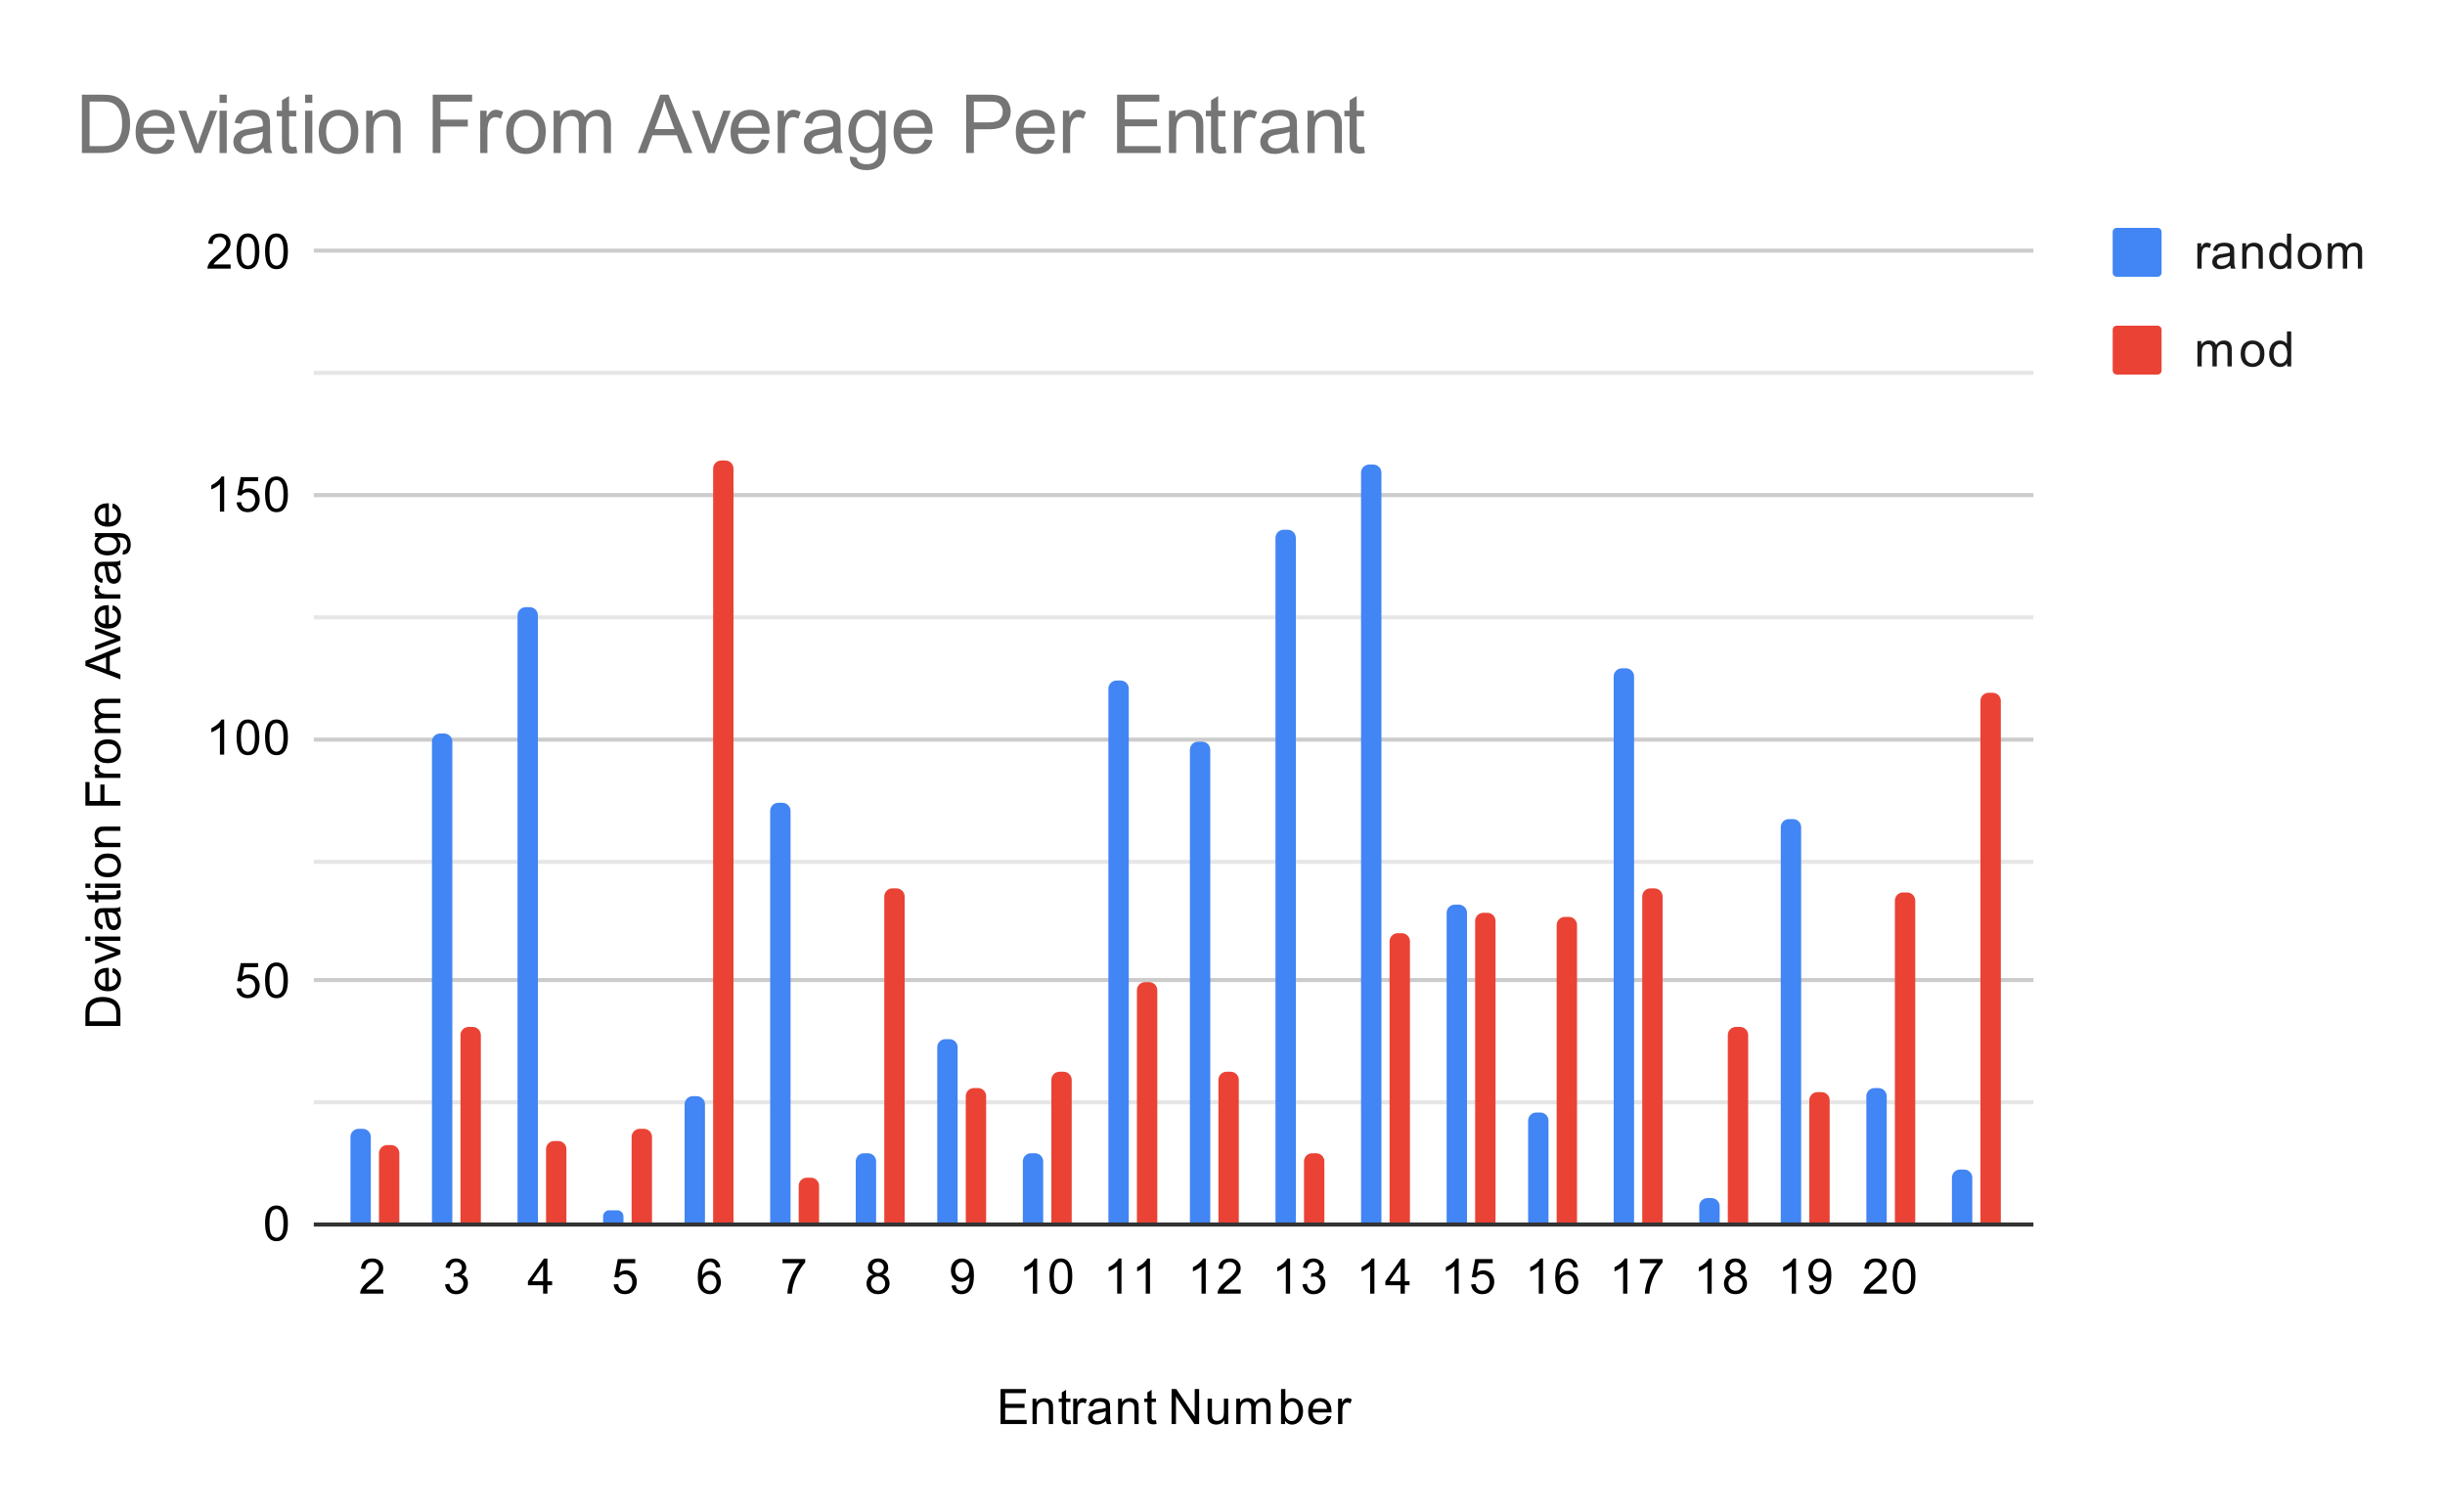 <svg version="1.1" viewBox="0.0 0.0 600.0 371.0" fill="none" stroke="none" stroke-linecap="square" stroke-miterlimit="10" width="600" height="371" xmlns:xlink="http://www.w3.org/1999/xlink" xmlns="http://www.w3.org/2000/svg"><path fill="#ffffff" d="M0 0L600.0 0L600.0 371.0L0 371.0L0 0Z" fill-rule="nonzero"/><path stroke="#333333" stroke-width="1.0" stroke-linecap="butt" d="M77.5 300.5L498.5 300.5" fill-rule="nonzero"/><path stroke="#cccccc" stroke-width="1.0" stroke-linecap="butt" d="M77.5 240.5L498.5 240.5" fill-rule="nonzero"/><path stroke="#cccccc" stroke-width="1.0" stroke-linecap="butt" d="M77.5 181.5L498.5 181.5" fill-rule="nonzero"/><path stroke="#cccccc" stroke-width="1.0" stroke-linecap="butt" d="M77.5 121.5L498.5 121.5" fill-rule="nonzero"/><path stroke="#cccccc" stroke-width="1.0" stroke-linecap="butt" d="M77.5 61.5L498.5 61.5" fill-rule="nonzero"/><path stroke="#e6e6e6" stroke-width="1.0" stroke-linecap="butt" d="M77.5 270.5L498.5 270.5" fill-rule="nonzero"/><path stroke="#e6e6e6" stroke-width="1.0" stroke-linecap="butt" d="M77.5 211.5L498.5 211.5" fill-rule="nonzero"/><path stroke="#e6e6e6" stroke-width="1.0" stroke-linecap="butt" d="M77.5 151.5L498.5 151.5" fill-rule="nonzero"/><path stroke="#e6e6e6" stroke-width="1.0" stroke-linecap="butt" d="M77.5 91.5L498.5 91.5" fill-rule="nonzero"/><clipPath id="id_0"><path d="M77.55 61.917L498.614 61.917L498.614 300.45L77.55 300.45L77.55 61.917Z" clip-rule="nonzero"/></clipPath><path stroke="#000000" stroke-width="2.0" stroke-linecap="butt" stroke-opacity="0.0" clip-path="url(#id_0)" d="M91.0 300.0L86.0 300.0L86.0 279.0C86.0 277.895 86.895 277.0 88.0 277.0L89.0 277.0C90.105 277.0 91.0 277.895 91.0 279.0Z" fill-rule="nonzero"/><path fill="#4285f4" clip-path="url(#id_0)" d="M91.0 300.0L86.0 300.0L86.0 279.0C86.0 277.895 86.895 277.0 88.0 277.0L89.0 277.0C90.105 277.0 91.0 277.895 91.0 279.0Z" fill-rule="nonzero"/><path stroke="#000000" stroke-width="2.0" stroke-linecap="butt" stroke-opacity="0.0" clip-path="url(#id_0)" d="M111.0 300.0L106.0 300.0L106.0 182.0C106.0 180.895 106.895 180.0 108.0 180.0L109.0 180.0C110.105 180.0 111.0 180.895 111.0 182.0Z" fill-rule="nonzero"/><path fill="#4285f4" clip-path="url(#id_0)" d="M111.0 300.0L106.0 300.0L106.0 182.0C106.0 180.895 106.895 180.0 108.0 180.0L109.0 180.0C110.105 180.0 111.0 180.895 111.0 182.0Z" fill-rule="nonzero"/><path stroke="#000000" stroke-width="2.0" stroke-linecap="butt" stroke-opacity="0.0" clip-path="url(#id_0)" d="M132.0 300.0L127.0 300.0L127.0 151.0C127.0 149.895 127.895 149.0 129.0 149.0L130.0 149.0C131.105 149.0 132.0 149.895 132.0 151.0Z" fill-rule="nonzero"/><path fill="#4285f4" clip-path="url(#id_0)" d="M132.0 300.0L127.0 300.0L127.0 151.0C127.0 149.895 127.895 149.0 129.0 149.0L130.0 149.0C131.105 149.0 132.0 149.895 132.0 151.0Z" fill-rule="nonzero"/><path stroke="#000000" stroke-width="2.0" stroke-linecap="butt" stroke-opacity="0.0" clip-path="url(#id_0)" d="M153.0 300.0L148.0 300.0L148.0 298.5C148.0 297.672 148.672 297.0 149.5 297.0L151.5 297.0C152.328 297.0 153.0 297.672 153.0 298.5Z" fill-rule="nonzero"/><path fill="#4285f4" clip-path="url(#id_0)" d="M153.0 300.0L148.0 300.0L148.0 298.5C148.0 297.672 148.672 297.0 149.5 297.0L151.5 297.0C152.328 297.0 153.0 297.672 153.0 298.5Z" fill-rule="nonzero"/><path stroke="#000000" stroke-width="2.0" stroke-linecap="butt" stroke-opacity="0.0" clip-path="url(#id_0)" d="M173.0 300.0L168.0 300.0L168.0 271.0C168.0 269.895 168.895 269.0 170.0 269.0L171.0 269.0C172.105 269.0 173.0 269.895 173.0 271.0Z" fill-rule="nonzero"/><path fill="#4285f4" clip-path="url(#id_0)" d="M173.0 300.0L168.0 300.0L168.0 271.0C168.0 269.895 168.895 269.0 170.0 269.0L171.0 269.0C172.105 269.0 173.0 269.895 173.0 271.0Z" fill-rule="nonzero"/><path stroke="#000000" stroke-width="2.0" stroke-linecap="butt" stroke-opacity="0.0" clip-path="url(#id_0)" d="M194.0 300.0L189.0 300.0L189.0 199.0C189.0 197.895 189.895 197.0 191.0 197.0L192.0 197.0C193.105 197.0 194.0 197.895 194.0 199.0Z" fill-rule="nonzero"/><path fill="#4285f4" clip-path="url(#id_0)" d="M194.0 300.0L189.0 300.0L189.0 199.0C189.0 197.895 189.895 197.0 191.0 197.0L192.0 197.0C193.105 197.0 194.0 197.895 194.0 199.0Z" fill-rule="nonzero"/><path stroke="#000000" stroke-width="2.0" stroke-linecap="butt" stroke-opacity="0.0" clip-path="url(#id_0)" d="M215.0 300.0L210.0 300.0L210.0 285.0C210.0 283.895 210.895 283.0 212.0 283.0L213.0 283.0C214.105 283.0 215.0 283.895 215.0 285.0Z" fill-rule="nonzero"/><path fill="#4285f4" clip-path="url(#id_0)" d="M215.0 300.0L210.0 300.0L210.0 285.0C210.0 283.895 210.895 283.0 212.0 283.0L213.0 283.0C214.105 283.0 215.0 283.895 215.0 285.0Z" fill-rule="nonzero"/><path stroke="#000000" stroke-width="2.0" stroke-linecap="butt" stroke-opacity="0.0" clip-path="url(#id_0)" d="M235.0 300.0L230.0 300.0L230.0 257.0C230.0 255.895 230.895 255.0 232.0 255.0L233.0 255.0C234.105 255.0 235.0 255.895 235.0 257.0Z" fill-rule="nonzero"/><path fill="#4285f4" clip-path="url(#id_0)" d="M235.0 300.0L230.0 300.0L230.0 257.0C230.0 255.895 230.895 255.0 232.0 255.0L233.0 255.0C234.105 255.0 235.0 255.895 235.0 257.0Z" fill-rule="nonzero"/><path stroke="#000000" stroke-width="2.0" stroke-linecap="butt" stroke-opacity="0.0" clip-path="url(#id_0)" d="M256.0 300.0L251.0 300.0L251.0 285.0C251.0 283.895 251.895 283.0 253.0 283.0L254.0 283.0C255.105 283.0 256.0 283.895 256.0 285.0Z" fill-rule="nonzero"/><path fill="#4285f4" clip-path="url(#id_0)" d="M256.0 300.0L251.0 300.0L251.0 285.0C251.0 283.895 251.895 283.0 253.0 283.0L254.0 283.0C255.105 283.0 256.0 283.895 256.0 285.0Z" fill-rule="nonzero"/><path stroke="#000000" stroke-width="2.0" stroke-linecap="butt" stroke-opacity="0.0" clip-path="url(#id_0)" d="M277.0 300.0L272.0 300.0L272.0 169.0C272.0 167.895 272.895 167.0 274.0 167.0L275.0 167.0C276.105 167.0 277.0 167.895 277.0 169.0Z" fill-rule="nonzero"/><path fill="#4285f4" clip-path="url(#id_0)" d="M277.0 300.0L272.0 300.0L272.0 169.0C272.0 167.895 272.895 167.0 274.0 167.0L275.0 167.0C276.105 167.0 277.0 167.895 277.0 169.0Z" fill-rule="nonzero"/><path stroke="#000000" stroke-width="2.0" stroke-linecap="butt" stroke-opacity="0.0" clip-path="url(#id_0)" d="M297.0 300.0L292.0 300.0L292.0 184.0C292.0 182.895 292.895 182.0 294.0 182.0L295.0 182.0C296.105 182.0 297.0 182.895 297.0 184.0Z" fill-rule="nonzero"/><path fill="#4285f4" clip-path="url(#id_0)" d="M297.0 300.0L292.0 300.0L292.0 184.0C292.0 182.895 292.895 182.0 294.0 182.0L295.0 182.0C296.105 182.0 297.0 182.895 297.0 184.0Z" fill-rule="nonzero"/><path stroke="#000000" stroke-width="2.0" stroke-linecap="butt" stroke-opacity="0.0" clip-path="url(#id_0)" d="M318.0 300.0L313.0 300.0L313.0 132.0C313.0 130.895 313.895 130.0 315.0 130.0L316.0 130.0C317.105 130.0 318.0 130.895 318.0 132.0Z" fill-rule="nonzero"/><path fill="#4285f4" clip-path="url(#id_0)" d="M318.0 300.0L313.0 300.0L313.0 132.0C313.0 130.895 313.895 130.0 315.0 130.0L316.0 130.0C317.105 130.0 318.0 130.895 318.0 132.0Z" fill-rule="nonzero"/><path stroke="#000000" stroke-width="2.0" stroke-linecap="butt" stroke-opacity="0.0" clip-path="url(#id_0)" d="M339.0 300.0L334.0 300.0L334.0 116.0C334.0 114.895 334.895 114.0 336.0 114.0L337.0 114.0C338.105 114.0 339.0 114.895 339.0 116.0Z" fill-rule="nonzero"/><path fill="#4285f4" clip-path="url(#id_0)" d="M339.0 300.0L334.0 300.0L334.0 116.0C334.0 114.895 334.895 114.0 336.0 114.0L337.0 114.0C338.105 114.0 339.0 114.895 339.0 116.0Z" fill-rule="nonzero"/><path stroke="#000000" stroke-width="2.0" stroke-linecap="butt" stroke-opacity="0.0" clip-path="url(#id_0)" d="M360.0 300.0L355.0 300.0L355.0 224.0C355.0 222.895 355.895 222.0 357.0 222.0L358.0 222.0C359.105 222.0 360.0 222.895 360.0 224.0Z" fill-rule="nonzero"/><path fill="#4285f4" clip-path="url(#id_0)" d="M360.0 300.0L355.0 300.0L355.0 224.0C355.0 222.895 355.895 222.0 357.0 222.0L358.0 222.0C359.105 222.0 360.0 222.895 360.0 224.0Z" fill-rule="nonzero"/><path stroke="#000000" stroke-width="2.0" stroke-linecap="butt" stroke-opacity="0.0" clip-path="url(#id_0)" d="M380.0 300.0L375.0 300.0L375.0 275.0C375.0 273.895 375.895 273.0 377.0 273.0L378.0 273.0C379.105 273.0 380.0 273.895 380.0 275.0Z" fill-rule="nonzero"/><path fill="#4285f4" clip-path="url(#id_0)" d="M380.0 300.0L375.0 300.0L375.0 275.0C375.0 273.895 375.895 273.0 377.0 273.0L378.0 273.0C379.105 273.0 380.0 273.895 380.0 275.0Z" fill-rule="nonzero"/><path stroke="#000000" stroke-width="2.0" stroke-linecap="butt" stroke-opacity="0.0" clip-path="url(#id_0)" d="M401.0 300.0L396.0 300.0L396.0 166.0C396.0 164.895 396.895 164.0 398.0 164.0L399.0 164.0C400.105 164.0 401.0 164.895 401.0 166.0Z" fill-rule="nonzero"/><path fill="#4285f4" clip-path="url(#id_0)" d="M401.0 300.0L396.0 300.0L396.0 166.0C396.0 164.895 396.895 164.0 398.0 164.0L399.0 164.0C400.105 164.0 401.0 164.895 401.0 166.0Z" fill-rule="nonzero"/><path stroke="#000000" stroke-width="2.0" stroke-linecap="butt" stroke-opacity="0.0" clip-path="url(#id_0)" d="M422.0 300.0L417.0 300.0L417.0 296.0C417.0 294.895 417.895 294.0 419.0 294.0L420.0 294.0C421.105 294.0 422.0 294.895 422.0 296.0Z" fill-rule="nonzero"/><path fill="#4285f4" clip-path="url(#id_0)" d="M422.0 300.0L417.0 300.0L417.0 296.0C417.0 294.895 417.895 294.0 419.0 294.0L420.0 294.0C421.105 294.0 422.0 294.895 422.0 296.0Z" fill-rule="nonzero"/><path stroke="#000000" stroke-width="2.0" stroke-linecap="butt" stroke-opacity="0.0" clip-path="url(#id_0)" d="M442.0 300.0L437.0 300.0L437.0 203.0C437.0 201.895 437.895 201.0 439.0 201.0L440.0 201.0C441.105 201.0 442.0 201.895 442.0 203.0Z" fill-rule="nonzero"/><path fill="#4285f4" clip-path="url(#id_0)" d="M442.0 300.0L437.0 300.0L437.0 203.0C437.0 201.895 437.895 201.0 439.0 201.0L440.0 201.0C441.105 201.0 442.0 201.895 442.0 203.0Z" fill-rule="nonzero"/><path stroke="#000000" stroke-width="2.0" stroke-linecap="butt" stroke-opacity="0.0" clip-path="url(#id_0)" d="M463.0 300.0L458.0 300.0L458.0 269.0C458.0 267.895 458.895 267.0 460.0 267.0L461.0 267.0C462.105 267.0 463.0 267.895 463.0 269.0Z" fill-rule="nonzero"/><path fill="#4285f4" clip-path="url(#id_0)" d="M463.0 300.0L458.0 300.0L458.0 269.0C458.0 267.895 458.895 267.0 460.0 267.0L461.0 267.0C462.105 267.0 463.0 267.895 463.0 269.0Z" fill-rule="nonzero"/><path stroke="#000000" stroke-width="2.0" stroke-linecap="butt" stroke-opacity="0.0" clip-path="url(#id_0)" d="M484.0 300.0L479.0 300.0L479.0 289.0C479.0 287.895 479.895 287.0 481.0 287.0L482.0 287.0C483.105 287.0 484.0 287.895 484.0 289.0Z" fill-rule="nonzero"/><path fill="#4285f4" clip-path="url(#id_0)" d="M484.0 300.0L479.0 300.0L479.0 289.0C479.0 287.895 479.895 287.0 481.0 287.0L482.0 287.0C483.105 287.0 484.0 287.895 484.0 289.0Z" fill-rule="nonzero"/><path stroke="#000000" stroke-width="2.0" stroke-linecap="butt" stroke-opacity="0.0" clip-path="url(#id_0)" d="M98.0 300.0L93.0 300.0L93.0 283.0C93.0 281.895 93.895 281.0 95.0 281.0L96.0 281.0C97.105 281.0 98.0 281.895 98.0 283.0Z" fill-rule="nonzero"/><path fill="#ea4335" clip-path="url(#id_0)" d="M98.0 300.0L93.0 300.0L93.0 283.0C93.0 281.895 93.895 281.0 95.0 281.0L96.0 281.0C97.105 281.0 98.0 281.895 98.0 283.0Z" fill-rule="nonzero"/><path stroke="#000000" stroke-width="2.0" stroke-linecap="butt" stroke-opacity="0.0" clip-path="url(#id_0)" d="M118.0 300.0L113.0 300.0L113.0 254.0C113.0 252.895 113.895 252.0 115.0 252.0L116.0 252.0C117.105 252.0 118.0 252.895 118.0 254.0Z" fill-rule="nonzero"/><path fill="#ea4335" clip-path="url(#id_0)" d="M118.0 300.0L113.0 300.0L113.0 254.0C113.0 252.895 113.895 252.0 115.0 252.0L116.0 252.0C117.105 252.0 118.0 252.895 118.0 254.0Z" fill-rule="nonzero"/><path stroke="#000000" stroke-width="2.0" stroke-linecap="butt" stroke-opacity="0.0" clip-path="url(#id_0)" d="M139.0 300.0L134.0 300.0L134.0 282.0C134.0 280.895 134.895 280.0 136.0 280.0L137.0 280.0C138.105 280.0 139.0 280.895 139.0 282.0Z" fill-rule="nonzero"/><path fill="#ea4335" clip-path="url(#id_0)" d="M139.0 300.0L134.0 300.0L134.0 282.0C134.0 280.895 134.895 280.0 136.0 280.0L137.0 280.0C138.105 280.0 139.0 280.895 139.0 282.0Z" fill-rule="nonzero"/><path stroke="#000000" stroke-width="2.0" stroke-linecap="butt" stroke-opacity="0.0" clip-path="url(#id_0)" d="M160.0 300.0L155.0 300.0L155.0 279.0C155.0 277.895 155.895 277.0 157.0 277.0L158.0 277.0C159.105 277.0 160.0 277.895 160.0 279.0Z" fill-rule="nonzero"/><path fill="#ea4335" clip-path="url(#id_0)" d="M160.0 300.0L155.0 300.0L155.0 279.0C155.0 277.895 155.895 277.0 157.0 277.0L158.0 277.0C159.105 277.0 160.0 277.895 160.0 279.0Z" fill-rule="nonzero"/><path stroke="#000000" stroke-width="2.0" stroke-linecap="butt" stroke-opacity="0.0" clip-path="url(#id_0)" d="M180.0 300.0L175.0 300.0L175.0 115.0C175.0 113.895 175.895 113.0 177.0 113.0L178.0 113.0C179.105 113.0 180.0 113.895 180.0 115.0Z" fill-rule="nonzero"/><path fill="#ea4335" clip-path="url(#id_0)" d="M180.0 300.0L175.0 300.0L175.0 115.0C175.0 113.895 175.895 113.0 177.0 113.0L178.0 113.0C179.105 113.0 180.0 113.895 180.0 115.0Z" fill-rule="nonzero"/><path stroke="#000000" stroke-width="2.0" stroke-linecap="butt" stroke-opacity="0.0" clip-path="url(#id_0)" d="M201.0 300.0L196.0 300.0L196.0 291.0C196.0 289.895 196.895 289.0 198.0 289.0L199.0 289.0C200.105 289.0 201.0 289.895 201.0 291.0Z" fill-rule="nonzero"/><path fill="#ea4335" clip-path="url(#id_0)" d="M201.0 300.0L196.0 300.0L196.0 291.0C196.0 289.895 196.895 289.0 198.0 289.0L199.0 289.0C200.105 289.0 201.0 289.895 201.0 291.0Z" fill-rule="nonzero"/><path stroke="#000000" stroke-width="2.0" stroke-linecap="butt" stroke-opacity="0.0" clip-path="url(#id_0)" d="M222.0 300.0L217.0 300.0L217.0 220.0C217.0 218.895 217.895 218.0 219.0 218.0L220.0 218.0C221.105 218.0 222.0 218.895 222.0 220.0Z" fill-rule="nonzero"/><path fill="#ea4335" clip-path="url(#id_0)" d="M222.0 300.0L217.0 300.0L217.0 220.0C217.0 218.895 217.895 218.0 219.0 218.0L220.0 218.0C221.105 218.0 222.0 218.895 222.0 220.0Z" fill-rule="nonzero"/><path stroke="#000000" stroke-width="2.0" stroke-linecap="butt" stroke-opacity="0.0" clip-path="url(#id_0)" d="M242.0 300.0L237.0 300.0L237.0 269.0C237.0 267.895 237.895 267.0 239.0 267.0L240.0 267.0C241.105 267.0 242.0 267.895 242.0 269.0Z" fill-rule="nonzero"/><path fill="#ea4335" clip-path="url(#id_0)" d="M242.0 300.0L237.0 300.0L237.0 269.0C237.0 267.895 237.895 267.0 239.0 267.0L240.0 267.0C241.105 267.0 242.0 267.895 242.0 269.0Z" fill-rule="nonzero"/><path stroke="#000000" stroke-width="2.0" stroke-linecap="butt" stroke-opacity="0.0" clip-path="url(#id_0)" d="M263.0 300.0L258.0 300.0L258.0 265.0C258.0 263.895 258.895 263.0 260.0 263.0L261.0 263.0C262.105 263.0 263.0 263.895 263.0 265.0Z" fill-rule="nonzero"/><path fill="#ea4335" clip-path="url(#id_0)" d="M263.0 300.0L258.0 300.0L258.0 265.0C258.0 263.895 258.895 263.0 260.0 263.0L261.0 263.0C262.105 263.0 263.0 263.895 263.0 265.0Z" fill-rule="nonzero"/><path stroke="#000000" stroke-width="2.0" stroke-linecap="butt" stroke-opacity="0.0" clip-path="url(#id_0)" d="M284.0 300.0L279.0 300.0L279.0 243.0C279.0 241.895 279.895 241.0 281.0 241.0L282.0 241.0C283.105 241.0 284.0 241.895 284.0 243.0Z" fill-rule="nonzero"/><path fill="#ea4335" clip-path="url(#id_0)" d="M284.0 300.0L279.0 300.0L279.0 243.0C279.0 241.895 279.895 241.0 281.0 241.0L282.0 241.0C283.105 241.0 284.0 241.895 284.0 243.0Z" fill-rule="nonzero"/><path stroke="#000000" stroke-width="2.0" stroke-linecap="butt" stroke-opacity="0.0" clip-path="url(#id_0)" d="M304.0 300.0L299.0 300.0L299.0 265.0C299.0 263.895 299.895 263.0 301.0 263.0L302.0 263.0C303.105 263.0 304.0 263.895 304.0 265.0Z" fill-rule="nonzero"/><path fill="#ea4335" clip-path="url(#id_0)" d="M304.0 300.0L299.0 300.0L299.0 265.0C299.0 263.895 299.895 263.0 301.0 263.0L302.0 263.0C303.105 263.0 304.0 263.895 304.0 265.0Z" fill-rule="nonzero"/><path stroke="#000000" stroke-width="2.0" stroke-linecap="butt" stroke-opacity="0.0" clip-path="url(#id_0)" d="M325.0 300.0L320.0 300.0L320.0 285.0C320.0 283.895 320.895 283.0 322.0 283.0L323.0 283.0C324.105 283.0 325.0 283.895 325.0 285.0Z" fill-rule="nonzero"/><path fill="#ea4335" clip-path="url(#id_0)" d="M325.0 300.0L320.0 300.0L320.0 285.0C320.0 283.895 320.895 283.0 322.0 283.0L323.0 283.0C324.105 283.0 325.0 283.895 325.0 285.0Z" fill-rule="nonzero"/><path stroke="#000000" stroke-width="2.0" stroke-linecap="butt" stroke-opacity="0.0" clip-path="url(#id_0)" d="M346.0 300.0L341.0 300.0L341.0 231.0C341.0 229.895 341.895 229.0 343.0 229.0L344.0 229.0C345.105 229.0 346.0 229.895 346.0 231.0Z" fill-rule="nonzero"/><path fill="#ea4335" clip-path="url(#id_0)" d="M346.0 300.0L341.0 300.0L341.0 231.0C341.0 229.895 341.895 229.0 343.0 229.0L344.0 229.0C345.105 229.0 346.0 229.895 346.0 231.0Z" fill-rule="nonzero"/><path stroke="#000000" stroke-width="2.0" stroke-linecap="butt" stroke-opacity="0.0" clip-path="url(#id_0)" d="M367.0 300.0L362.0 300.0L362.0 226.0C362.0 224.895 362.895 224.0 364.0 224.0L365.0 224.0C366.105 224.0 367.0 224.895 367.0 226.0Z" fill-rule="nonzero"/><path fill="#ea4335" clip-path="url(#id_0)" d="M367.0 300.0L362.0 300.0L362.0 226.0C362.0 224.895 362.895 224.0 364.0 224.0L365.0 224.0C366.105 224.0 367.0 224.895 367.0 226.0Z" fill-rule="nonzero"/><path stroke="#000000" stroke-width="2.0" stroke-linecap="butt" stroke-opacity="0.0" clip-path="url(#id_0)" d="M387.0 300.0L382.0 300.0L382.0 227.0C382.0 225.895 382.895 225.0 384.0 225.0L385.0 225.0C386.105 225.0 387.0 225.895 387.0 227.0Z" fill-rule="nonzero"/><path fill="#ea4335" clip-path="url(#id_0)" d="M387.0 300.0L382.0 300.0L382.0 227.0C382.0 225.895 382.895 225.0 384.0 225.0L385.0 225.0C386.105 225.0 387.0 225.895 387.0 227.0Z" fill-rule="nonzero"/><path stroke="#000000" stroke-width="2.0" stroke-linecap="butt" stroke-opacity="0.0" clip-path="url(#id_0)" d="M408.0 300.0L403.0 300.0L403.0 220.0C403.0 218.895 403.895 218.0 405.0 218.0L406.0 218.0C407.105 218.0 408.0 218.895 408.0 220.0Z" fill-rule="nonzero"/><path fill="#ea4335" clip-path="url(#id_0)" d="M408.0 300.0L403.0 300.0L403.0 220.0C403.0 218.895 403.895 218.0 405.0 218.0L406.0 218.0C407.105 218.0 408.0 218.895 408.0 220.0Z" fill-rule="nonzero"/><path stroke="#000000" stroke-width="2.0" stroke-linecap="butt" stroke-opacity="0.0" clip-path="url(#id_0)" d="M429.0 300.0L424.0 300.0L424.0 254.0C424.0 252.895 424.895 252.0 426.0 252.0L427.0 252.0C428.105 252.0 429.0 252.895 429.0 254.0Z" fill-rule="nonzero"/><path fill="#ea4335" clip-path="url(#id_0)" d="M429.0 300.0L424.0 300.0L424.0 254.0C424.0 252.895 424.895 252.0 426.0 252.0L427.0 252.0C428.105 252.0 429.0 252.895 429.0 254.0Z" fill-rule="nonzero"/><path stroke="#000000" stroke-width="2.0" stroke-linecap="butt" stroke-opacity="0.0" clip-path="url(#id_0)" d="M449.0 300.0L444.0 300.0L444.0 270.0C444.0 268.895 444.895 268.0 446.0 268.0L447.0 268.0C448.105 268.0 449.0 268.895 449.0 270.0Z" fill-rule="nonzero"/><path fill="#ea4335" clip-path="url(#id_0)" d="M449.0 300.0L444.0 300.0L444.0 270.0C444.0 268.895 444.895 268.0 446.0 268.0L447.0 268.0C448.105 268.0 449.0 268.895 449.0 270.0Z" fill-rule="nonzero"/><path stroke="#000000" stroke-width="2.0" stroke-linecap="butt" stroke-opacity="0.0" clip-path="url(#id_0)" d="M470.0 300.0L465.0 300.0L465.0 221.0C465.0 219.895 465.895 219.0 467.0 219.0L468.0 219.0C469.105 219.0 470.0 219.895 470.0 221.0Z" fill-rule="nonzero"/><path fill="#ea4335" clip-path="url(#id_0)" d="M470.0 300.0L465.0 300.0L465.0 221.0C465.0 219.895 465.895 219.0 467.0 219.0L468.0 219.0C469.105 219.0 470.0 219.895 470.0 221.0Z" fill-rule="nonzero"/><path stroke="#000000" stroke-width="2.0" stroke-linecap="butt" stroke-opacity="0.0" clip-path="url(#id_0)" d="M491.0 300.0L486.0 300.0L486.0 172.0C486.0 170.895 486.895 170.0 488.0 170.0L489.0 170.0C490.105 170.0 491.0 170.895 491.0 172.0Z" fill-rule="nonzero"/><path fill="#ea4335" clip-path="url(#id_0)" d="M491.0 300.0L486.0 300.0L486.0 172.0C486.0 170.895 486.895 170.0 488.0 170.0L489.0 170.0C490.105 170.0 491.0 170.895 491.0 172.0Z" fill-rule="nonzero"/><path fill="#000000" d="M245.535 349.45L245.535 340.856L251.738 340.856L251.738 341.872L246.676 341.872L246.676 344.497L251.426 344.497L251.426 345.512L246.676 345.512L246.676 348.434L251.942 348.434L251.942 349.45L245.535 349.45ZM253.379 349.45L253.379 343.231L254.317 343.231L254.317 344.106Q255.004 343.091 256.301 343.091Q256.863 343.091 257.332 343.294Q257.817 343.497 258.051 343.825Q258.285 344.153 258.379 344.591Q258.426 344.887 258.426 345.622L258.426 349.45L257.379 349.45L257.379 345.669Q257.379 345.012 257.254 344.7Q257.129 344.387 256.817 344.2Q256.504 343.997 256.082 343.997Q255.41 343.997 254.91 344.434Q254.426 344.856 254.426 346.044L254.426 349.45L253.379 349.45ZM262.676 348.512L262.832 349.434Q262.379 349.528 262.035 349.528Q261.457 349.528 261.145 349.356Q260.832 349.169 260.692 348.872Q260.567 348.575 260.567 347.622L260.567 344.044L259.801 344.044L259.801 343.231L260.567 343.231L260.567 341.684L261.613 341.059L261.613 343.231L262.676 343.231L262.676 344.044L261.613 344.044L261.613 347.684Q261.613 348.137 261.66 348.262Q261.723 348.387 261.848 348.466Q261.973 348.544 262.207 348.544Q262.395 348.544 262.676 348.512ZM263.363 349.45L263.363 343.231L264.317 343.231L264.317 344.169Q264.676 343.512 264.973 343.309Q265.285 343.091 265.66 343.091Q266.192 343.091 266.738 343.419L266.379 344.403Q265.988 344.169 265.613 344.169Q265.254 344.169 264.973 344.387Q264.707 344.591 264.598 344.966Q264.41 345.528 264.41 346.184L264.41 349.45L263.363 349.45ZM271.442 348.684Q270.848 349.184 270.301 349.387Q269.77 349.591 269.145 349.591Q268.113 349.591 267.567 349.091Q267.02 348.591 267.02 347.809Q267.02 347.356 267.223 346.981Q267.426 346.591 267.77 346.372Q268.113 346.137 268.535 346.028Q268.832 345.934 269.473 345.856Q270.738 345.716 271.348 345.497Q271.348 345.278 271.348 345.231Q271.348 344.575 271.051 344.309Q270.645 343.966 269.848 343.966Q269.113 343.966 268.754 344.231Q268.395 344.481 268.223 345.137L267.192 344.997Q267.332 344.341 267.66 343.934Q267.988 343.528 268.598 343.309Q269.207 343.091 270.004 343.091Q270.801 343.091 271.301 343.278Q271.801 343.466 272.035 343.747Q272.27 344.028 272.363 344.466Q272.41 344.731 272.41 345.434L272.41 346.841Q272.41 348.309 272.473 348.7Q272.551 349.091 272.754 349.45L271.645 349.45Q271.488 349.122 271.442 348.684ZM271.348 346.325Q270.77 346.559 269.629 346.731Q268.973 346.825 268.707 346.95Q268.442 347.059 268.285 347.278Q268.145 347.497 268.145 347.778Q268.145 348.2 268.457 348.481Q268.785 348.762 269.395 348.762Q270.004 348.762 270.473 348.497Q270.957 348.231 271.176 347.762Q271.348 347.403 271.348 346.716L271.348 346.325ZM274.379 349.45L274.379 343.231L275.317 343.231L275.317 344.106Q276.004 343.091 277.301 343.091Q277.863 343.091 278.332 343.294Q278.817 343.497 279.051 343.825Q279.285 344.153 279.379 344.591Q279.426 344.887 279.426 345.622L279.426 349.45L278.379 349.45L278.379 345.669Q278.379 345.012 278.254 344.7Q278.129 344.387 277.817 344.2Q277.504 343.997 277.082 343.997Q276.41 343.997 275.91 344.434Q275.426 344.856 275.426 346.044L275.426 349.45L274.379 349.45ZM283.676 348.512L283.832 349.434Q283.379 349.528 283.035 349.528Q282.457 349.528 282.145 349.356Q281.832 349.169 281.692 348.872Q281.567 348.575 281.567 347.622L281.567 344.044L280.801 344.044L280.801 343.231L281.567 343.231L281.567 341.684L282.613 341.059L282.613 343.231L283.676 343.231L283.676 344.044L282.613 344.044L282.613 347.684Q282.613 348.137 282.66 348.262Q282.723 348.387 282.848 348.466Q282.973 348.544 283.207 348.544Q283.395 348.544 283.676 348.512ZM287.504 349.45L287.504 340.856L288.66 340.856L293.176 347.606L293.176 340.856L294.27 340.856L294.27 349.45L293.098 349.45L288.582 342.7L288.582 349.45L287.504 349.45ZM300.457 349.45L300.457 348.528Q299.723 349.591 298.473 349.591Q297.926 349.591 297.442 349.387Q296.973 349.169 296.738 348.856Q296.504 348.528 296.41 348.059Q296.348 347.762 296.348 347.075L296.348 343.231L297.41 343.231L297.41 346.684Q297.41 347.497 297.473 347.794Q297.567 348.2 297.879 348.45Q298.207 348.684 298.692 348.684Q299.16 348.684 299.567 348.45Q299.988 348.2 300.16 347.778Q300.348 347.356 300.348 346.559L300.348 343.231L301.395 343.231L301.395 349.45L300.457 349.45ZM303.379 349.45L303.379 343.231L304.317 343.231L304.317 344.106Q304.613 343.637 305.098 343.372Q305.582 343.091 306.207 343.091Q306.895 343.091 307.332 343.372Q307.785 343.653 307.957 344.169Q308.707 343.091 309.879 343.091Q310.817 343.091 311.301 343.606Q311.801 344.106 311.801 345.184L311.801 349.45L310.754 349.45L310.754 345.528Q310.754 344.903 310.645 344.622Q310.551 344.341 310.285 344.169Q310.02 343.997 309.645 343.997Q308.988 343.997 308.551 344.434Q308.129 344.872 308.129 345.841L308.129 349.45L307.067 349.45L307.067 345.403Q307.067 344.7 306.801 344.356Q306.551 343.997 305.973 343.997Q305.52 343.997 305.145 344.231Q304.77 344.466 304.598 344.919Q304.426 345.372 304.426 346.216L304.426 349.45L303.379 349.45ZM315.348 349.45L314.363 349.45L314.363 340.856L315.426 340.856L315.426 343.919Q316.098 343.091 317.129 343.091Q317.707 343.091 318.207 343.325Q318.723 343.544 319.051 343.966Q319.395 344.387 319.582 344.981Q319.77 345.575 319.77 346.247Q319.77 347.841 318.973 348.716Q318.176 349.591 317.082 349.591Q315.973 349.591 315.348 348.669L315.348 349.45ZM315.332 346.294Q315.332 347.403 315.645 347.903Q316.145 348.716 316.988 348.716Q317.676 348.716 318.176 348.122Q318.692 347.528 318.692 346.325Q318.692 345.106 318.207 344.528Q317.723 343.95 317.035 343.95Q316.348 343.95 315.832 344.559Q315.332 345.153 315.332 346.294ZM325.629 347.45L326.723 347.575Q326.473 348.528 325.77 349.059Q325.067 349.591 323.988 349.591Q322.629 349.591 321.817 348.747Q321.02 347.903 321.02 346.387Q321.02 344.825 321.832 343.966Q322.645 343.091 323.926 343.091Q325.176 343.091 325.957 343.934Q326.754 344.778 326.754 346.325Q326.754 346.419 326.754 346.606L322.113 346.606Q322.176 347.637 322.692 348.184Q323.207 348.716 323.988 348.716Q324.567 348.716 324.973 348.419Q325.395 348.106 325.629 347.45ZM322.176 345.747L325.645 345.747Q325.582 344.95 325.254 344.559Q324.738 343.95 323.942 343.95Q323.207 343.95 322.707 344.434Q322.223 344.919 322.176 345.747ZM328.363 349.45L328.363 343.231L329.317 343.231L329.317 344.169Q329.676 343.512 329.973 343.309Q330.285 343.091 330.66 343.091Q331.192 343.091 331.738 343.419L331.379 344.403Q330.988 344.169 330.613 344.169Q330.254 344.169 329.973 344.387Q329.707 344.591 329.598 344.966Q329.41 345.528 329.41 346.184L329.41 349.45L328.363 349.45Z" fill-rule="nonzero"/><path fill="#000000" d="M29.55 251.761L20.956 251.761L20.956 248.793Q20.956 247.793 21.081 247.261Q21.253 246.527 21.691 246.011Q22.269 245.324 23.175 244.996Q24.066 244.652 25.206 244.652Q26.191 244.652 26.941 244.886Q27.691 245.105 28.191 245.465Q28.691 245.824 28.972 246.261Q29.253 246.683 29.409 247.277Q29.55 247.871 29.55 248.652L29.55 251.761ZM28.534 250.621L28.534 248.793Q28.534 247.933 28.378 247.449Q28.222 246.965 27.925 246.683Q27.534 246.277 26.847 246.058Q26.159 245.824 25.191 245.824Q23.847 245.824 23.128 246.277Q22.394 246.715 22.144 247.34Q21.972 247.808 21.972 248.808L21.972 250.621L28.534 250.621ZM27.55 238.636L27.675 237.543Q28.628 237.793 29.159 238.496Q29.691 239.199 29.691 240.277Q29.691 241.636 28.847 242.449Q28.003 243.246 26.488 243.246Q24.925 243.246 24.066 242.433Q23.191 241.621 23.191 240.34Q23.191 239.09 24.034 238.308Q24.878 237.511 26.425 237.511Q26.519 237.511 26.706 237.511L26.706 242.152Q27.738 242.09 28.284 241.574Q28.816 241.058 28.816 240.277Q28.816 239.699 28.519 239.293Q28.206 238.871 27.55 238.636ZM25.847 242.09L25.847 238.621Q25.05 238.683 24.659 239.011Q24.05 239.527 24.05 240.324Q24.05 241.058 24.534 241.558Q25.019 242.043 25.847 242.09ZM29.55 234.168L23.331 236.527L23.331 235.418L27.05 234.074Q27.659 233.871 28.3 233.683Q27.816 233.543 27.128 233.293L23.331 231.902L23.331 230.824L29.55 233.183L29.55 234.168ZM22.175 230.886L20.956 230.886L20.956 229.824L22.175 229.824L22.175 230.886ZM29.55 230.886L23.331 230.886L23.331 229.824L29.55 229.824L29.55 230.886ZM28.784 223.824Q29.284 224.418 29.488 224.965Q29.691 225.496 29.691 226.121Q29.691 227.152 29.191 227.699Q28.691 228.246 27.909 228.246Q27.456 228.246 27.081 228.043Q26.691 227.84 26.472 227.496Q26.238 227.152 26.128 226.73Q26.034 226.433 25.956 225.793Q25.816 224.527 25.597 223.918Q25.378 223.918 25.331 223.918Q24.675 223.918 24.409 224.215Q24.066 224.621 24.066 225.418Q24.066 226.152 24.331 226.511Q24.581 226.871 25.238 227.043L25.097 228.074Q24.441 227.933 24.034 227.605Q23.628 227.277 23.409 226.668Q23.191 226.058 23.191 225.261Q23.191 224.465 23.378 223.965Q23.566 223.465 23.847 223.23Q24.128 222.996 24.566 222.902Q24.831 222.855 25.534 222.855L26.941 222.855Q28.409 222.855 28.8 222.793Q29.191 222.715 29.55 222.511L29.55 223.621Q29.222 223.777 28.784 223.824ZM26.425 223.918Q26.659 224.496 26.831 225.636Q26.925 226.293 27.05 226.558Q27.159 226.824 27.378 226.98Q27.597 227.121 27.878 227.121Q28.3 227.121 28.581 226.808Q28.863 226.48 28.863 225.871Q28.863 225.261 28.597 224.793Q28.331 224.308 27.863 224.09Q27.503 223.918 26.816 223.918L26.425 223.918ZM28.613 218.59L29.534 218.433Q29.628 218.886 29.628 219.23Q29.628 219.808 29.456 220.121Q29.269 220.433 28.972 220.574Q28.675 220.699 27.722 220.699L24.144 220.699L24.144 221.465L23.331 221.465L23.331 220.699L21.784 220.699L21.159 219.652L23.331 219.652L23.331 218.59L24.144 218.59L24.144 219.652L27.784 219.652Q28.238 219.652 28.363 219.605Q28.488 219.543 28.566 219.418Q28.644 219.293 28.644 219.058Q28.644 218.871 28.613 218.59ZM22.175 217.886L20.956 217.886L20.956 216.824L22.175 216.824L22.175 217.886ZM29.55 217.886L23.331 217.886L23.331 216.824L29.55 216.824L29.55 217.886ZM26.441 215.277Q24.706 215.277 23.878 214.324Q23.191 213.527 23.191 212.371Q23.191 211.09 24.034 210.277Q24.863 209.449 26.347 209.449Q27.55 209.449 28.238 209.808Q28.925 210.168 29.316 210.871Q29.691 211.558 29.691 212.371Q29.691 213.668 28.863 214.48Q28.019 215.277 26.441 215.277ZM26.441 214.199Q27.628 214.199 28.222 213.683Q28.816 213.152 28.816 212.371Q28.816 211.574 28.222 211.058Q27.628 210.543 26.409 210.543Q25.253 210.543 24.659 211.074Q24.066 211.59 24.066 212.371Q24.066 213.152 24.659 213.683Q25.238 214.199 26.441 214.199ZM29.55 207.886L23.331 207.886L23.331 206.949L24.206 206.949Q23.191 206.261 23.191 204.965Q23.191 204.402 23.394 203.933Q23.597 203.449 23.925 203.215Q24.253 202.98 24.691 202.886Q24.988 202.84 25.722 202.84L29.55 202.84L29.55 203.886L25.769 203.886Q25.113 203.886 24.8 204.011Q24.488 204.136 24.3 204.449Q24.097 204.761 24.097 205.183Q24.097 205.855 24.534 206.355Q24.956 206.84 26.144 206.84L29.55 206.84L29.55 207.886ZM29.55 197.699L20.956 197.699L20.956 191.902L21.972 191.902L21.972 196.558L24.628 196.558L24.628 192.527L25.644 192.527L25.644 196.558L29.55 196.558L29.55 197.699ZM29.55 190.902L23.331 190.902L23.331 189.949L24.269 189.949Q23.613 189.59 23.409 189.293Q23.191 188.98 23.191 188.605Q23.191 188.074 23.519 187.527L24.503 187.886Q24.269 188.277 24.269 188.652Q24.269 189.011 24.488 189.293Q24.691 189.558 25.066 189.668Q25.628 189.855 26.284 189.855L29.55 189.855L29.55 190.902ZM26.441 187.277Q24.706 187.277 23.878 186.324Q23.191 185.527 23.191 184.371Q23.191 183.09 24.034 182.277Q24.863 181.449 26.347 181.449Q27.55 181.449 28.238 181.808Q28.925 182.168 29.316 182.871Q29.691 183.558 29.691 184.371Q29.691 185.668 28.863 186.48Q28.019 187.277 26.441 187.277ZM26.441 186.199Q27.628 186.199 28.222 185.683Q28.816 185.152 28.816 184.371Q28.816 183.574 28.222 183.058Q27.628 182.543 26.409 182.543Q25.253 182.543 24.659 183.074Q24.066 183.59 24.066 184.371Q24.066 185.152 24.659 185.683Q25.238 186.199 26.441 186.199ZM29.55 179.886L23.331 179.886L23.331 178.949L24.206 178.949Q23.738 178.652 23.472 178.168Q23.191 177.683 23.191 177.058Q23.191 176.371 23.472 175.933Q23.753 175.48 24.269 175.308Q23.191 174.558 23.191 173.386Q23.191 172.449 23.706 171.965Q24.206 171.465 25.284 171.465L29.55 171.465L29.55 172.511L25.628 172.511Q25.003 172.511 24.722 172.621Q24.441 172.715 24.269 172.98Q24.097 173.246 24.097 173.621Q24.097 174.277 24.534 174.715Q24.972 175.136 25.941 175.136L29.55 175.136L29.55 176.199L25.503 176.199Q24.8 176.199 24.456 176.465Q24.097 176.715 24.097 177.293Q24.097 177.746 24.331 178.121Q24.566 178.496 25.019 178.668Q25.472 178.84 26.316 178.84L29.55 178.84L29.55 179.886ZM29.55 166.699L20.956 163.402L20.956 162.183L29.55 158.668L29.55 159.949L26.941 160.965L26.941 164.543L29.55 165.496L29.55 166.699ZM26.019 164.215L26.019 161.308L23.644 162.199Q22.566 162.621 21.863 162.808Q22.691 162.98 23.503 163.277L26.019 164.215ZM29.55 157.168L23.331 159.527L23.331 158.418L27.05 157.074Q27.659 156.871 28.3 156.683Q27.816 156.543 27.128 156.293L23.331 154.902L23.331 153.824L29.55 156.183L29.55 157.168ZM27.55 149.636L27.675 148.543Q28.628 148.793 29.159 149.496Q29.691 150.199 29.691 151.277Q29.691 152.636 28.847 153.449Q28.003 154.246 26.488 154.246Q24.925 154.246 24.066 153.433Q23.191 152.621 23.191 151.34Q23.191 150.09 24.034 149.308Q24.878 148.511 26.425 148.511Q26.519 148.511 26.706 148.511L26.706 153.152Q27.738 153.09 28.284 152.574Q28.816 152.058 28.816 151.277Q28.816 150.699 28.519 150.293Q28.206 149.871 27.55 149.636ZM25.847 153.09L25.847 149.621Q25.05 149.683 24.659 150.011Q24.05 150.527 24.05 151.324Q24.05 152.058 24.534 152.558Q25.019 153.043 25.847 153.09ZM29.55 146.902L23.331 146.902L23.331 145.949L24.269 145.949Q23.613 145.59 23.409 145.293Q23.191 144.98 23.191 144.605Q23.191 144.074 23.519 143.527L24.503 143.886Q24.269 144.277 24.269 144.652Q24.269 145.011 24.488 145.293Q24.691 145.558 25.066 145.668Q25.628 145.855 26.284 145.855L29.55 145.855L29.55 146.902ZM28.784 138.824Q29.284 139.418 29.488 139.965Q29.691 140.496 29.691 141.121Q29.691 142.152 29.191 142.699Q28.691 143.246 27.909 143.246Q27.456 143.246 27.081 143.043Q26.691 142.84 26.472 142.496Q26.238 142.152 26.128 141.73Q26.034 141.433 25.956 140.793Q25.816 139.527 25.597 138.918Q25.378 138.918 25.331 138.918Q24.675 138.918 24.409 139.215Q24.066 139.621 24.066 140.418Q24.066 141.152 24.331 141.511Q24.581 141.871 25.238 142.043L25.097 143.074Q24.441 142.933 24.034 142.605Q23.628 142.277 23.409 141.668Q23.191 141.058 23.191 140.261Q23.191 139.465 23.378 138.965Q23.566 138.465 23.847 138.23Q24.128 137.996 24.566 137.902Q24.831 137.855 25.534 137.855L26.941 137.855Q28.409 137.855 28.8 137.793Q29.191 137.715 29.55 137.511L29.55 138.621Q29.222 138.777 28.784 138.824ZM26.425 138.918Q26.659 139.496 26.831 140.636Q26.925 141.293 27.05 141.558Q27.159 141.824 27.378 141.98Q27.597 142.121 27.878 142.121Q28.3 142.121 28.581 141.808Q28.863 141.48 28.863 140.871Q28.863 140.261 28.597 139.793Q28.331 139.308 27.863 139.09Q27.503 138.918 26.816 138.918L26.425 138.918ZM30.066 136.09L30.222 135.058Q30.691 134.996 30.909 134.699Q31.206 134.308 31.206 133.636Q31.206 132.902 30.909 132.511Q30.613 132.105 30.097 131.965Q29.769 131.871 28.738 131.886Q29.55 132.574 29.55 133.605Q29.55 134.886 28.628 135.59Q27.691 136.293 26.409 136.293Q25.519 136.293 24.769 135.98Q24.003 135.652 23.597 135.043Q23.191 134.433 23.191 133.605Q23.191 132.496 24.081 131.777L23.331 131.777L23.331 130.808L28.706 130.808Q30.159 130.808 30.769 131.105Q31.378 131.402 31.722 132.043Q32.081 132.683 32.081 133.621Q32.081 134.73 31.581 135.418Q31.081 136.105 30.066 136.09ZM26.331 135.215Q27.55 135.215 28.113 134.73Q28.675 134.246 28.675 133.511Q28.675 132.777 28.113 132.293Q27.55 131.793 26.363 131.793Q25.222 131.793 24.644 132.308Q24.066 132.808 24.066 133.527Q24.066 134.23 24.644 134.73Q25.206 135.215 26.331 135.215ZM27.55 124.636L27.675 123.543Q28.628 123.793 29.159 124.496Q29.691 125.199 29.691 126.277Q29.691 127.636 28.847 128.449Q28.003 129.246 26.488 129.246Q24.925 129.246 24.066 128.433Q23.191 127.621 23.191 126.34Q23.191 125.09 24.034 124.308Q24.878 123.511 26.425 123.511Q26.519 123.511 26.706 123.511L26.706 128.152Q27.738 128.09 28.284 127.574Q28.816 127.058 28.816 126.277Q28.816 125.699 28.519 125.293Q28.206 124.871 27.55 124.636ZM25.847 128.09L25.847 124.621Q25.05 124.683 24.659 125.011Q24.05 125.527 24.05 126.324Q24.05 127.058 24.534 127.558Q25.019 128.043 25.847 128.09Z" fill-rule="nonzero"/><path fill="#000000" d="M65.05 300.216Q65.05 298.684 65.362 297.762Q65.675 296.825 66.284 296.325Q66.909 295.825 67.847 295.825Q68.534 295.825 69.05 296.106Q69.581 296.387 69.925 296.919Q70.269 297.434 70.456 298.184Q70.644 298.934 70.644 300.216Q70.644 301.731 70.331 302.653Q70.034 303.575 69.409 304.091Q68.8 304.591 67.847 304.591Q66.612 304.591 65.894 303.7Q65.05 302.637 65.05 300.216ZM66.128 300.216Q66.128 302.325 66.628 303.028Q67.128 303.731 67.847 303.731Q68.581 303.731 69.066 303.028Q69.566 302.325 69.566 300.216Q69.566 298.091 69.066 297.403Q68.581 296.7 67.831 296.7Q67.112 296.7 66.675 297.309Q66.128 298.091 66.128 300.216Z" fill-rule="nonzero"/><path fill="#000000" d="M58.05 242.567L59.159 242.473Q59.284 243.285 59.722 243.692Q60.175 244.098 60.816 244.098Q61.566 244.098 62.097 243.52Q62.628 242.942 62.628 242.004Q62.628 241.098 62.112 240.582Q61.612 240.051 60.784 240.051Q60.284 240.051 59.862 240.285Q59.456 240.52 59.222 240.879L58.237 240.754L59.066 236.348L63.347 236.348L63.347 237.348L59.909 237.348L59.456 239.66Q60.222 239.114 61.066 239.114Q62.191 239.114 62.956 239.895Q63.737 240.676 63.737 241.91Q63.737 243.067 63.066 243.926Q62.237 244.957 60.816 244.957Q59.644 244.957 58.894 244.301Q58.159 243.645 58.05 242.567ZM65.05 240.582Q65.05 239.051 65.362 238.129Q65.675 237.192 66.284 236.692Q66.909 236.192 67.847 236.192Q68.534 236.192 69.05 236.473Q69.581 236.754 69.925 237.285Q70.269 237.801 70.456 238.551Q70.644 239.301 70.644 240.582Q70.644 242.098 70.331 243.02Q70.034 243.942 69.409 244.457Q68.8 244.957 67.847 244.957Q66.612 244.957 65.894 244.067Q65.05 243.004 65.05 240.582ZM66.128 240.582Q66.128 242.692 66.628 243.395Q67.128 244.098 67.847 244.098Q68.581 244.098 69.066 243.395Q69.566 242.692 69.566 240.582Q69.566 238.457 69.066 237.77Q68.581 237.067 67.831 237.067Q67.112 237.067 66.675 237.676Q66.128 238.457 66.128 240.582Z" fill-rule="nonzero"/><path fill="#000000" d="M55.019 185.183L53.972 185.183L53.972 178.465Q53.581 178.824 52.956 179.199Q52.347 179.558 51.862 179.73L51.862 178.715Q52.737 178.293 53.394 177.715Q54.066 177.121 54.347 176.558L55.019 176.558L55.019 185.183ZM58.05 180.949Q58.05 179.418 58.362 178.496Q58.675 177.558 59.284 177.058Q59.909 176.558 60.847 176.558Q61.534 176.558 62.05 176.84Q62.581 177.121 62.925 177.652Q63.269 178.168 63.456 178.918Q63.644 179.668 63.644 180.949Q63.644 182.465 63.331 183.386Q63.034 184.308 62.409 184.824Q61.8 185.324 60.847 185.324Q59.612 185.324 58.894 184.433Q58.05 183.371 58.05 180.949ZM59.128 180.949Q59.128 183.058 59.628 183.761Q60.128 184.465 60.847 184.465Q61.581 184.465 62.066 183.761Q62.566 183.058 62.566 180.949Q62.566 178.824 62.066 178.136Q61.581 177.433 60.831 177.433Q60.112 177.433 59.675 178.043Q59.128 178.824 59.128 180.949ZM65.05 180.949Q65.05 179.418 65.362 178.496Q65.675 177.558 66.284 177.058Q66.909 176.558 67.847 176.558Q68.534 176.558 69.05 176.84Q69.581 177.121 69.925 177.652Q70.269 178.168 70.456 178.918Q70.644 179.668 70.644 180.949Q70.644 182.465 70.331 183.386Q70.034 184.308 69.409 184.824Q68.8 185.324 67.847 185.324Q66.612 185.324 65.894 184.433Q65.05 183.371 65.05 180.949ZM66.128 180.949Q66.128 183.058 66.628 183.761Q67.128 184.465 67.847 184.465Q68.581 184.465 69.066 183.761Q69.566 183.058 69.566 180.949Q69.566 178.824 69.066 178.136Q68.581 177.433 67.831 177.433Q67.112 177.433 66.675 178.043Q66.128 178.824 66.128 180.949Z" fill-rule="nonzero"/><path fill="#000000" d="M55.019 125.55L53.972 125.55L53.972 118.831Q53.581 119.191 52.956 119.566Q52.347 119.925 51.862 120.097L51.862 119.081Q52.737 118.659 53.394 118.081Q54.066 117.487 54.347 116.925L55.019 116.925L55.019 125.55ZM58.05 123.3L59.159 123.206Q59.284 124.019 59.722 124.425Q60.175 124.831 60.816 124.831Q61.566 124.831 62.097 124.253Q62.628 123.675 62.628 122.737Q62.628 121.831 62.112 121.316Q61.612 120.784 60.784 120.784Q60.284 120.784 59.862 121.019Q59.456 121.253 59.222 121.612L58.237 121.487L59.066 117.081L63.347 117.081L63.347 118.081L59.909 118.081L59.456 120.394Q60.222 119.847 61.066 119.847Q62.191 119.847 62.956 120.628Q63.737 121.409 63.737 122.644Q63.737 123.8 63.066 124.659Q62.237 125.691 60.816 125.691Q59.644 125.691 58.894 125.034Q58.159 124.378 58.05 123.3ZM65.05 121.316Q65.05 119.784 65.362 118.862Q65.675 117.925 66.284 117.425Q66.909 116.925 67.847 116.925Q68.534 116.925 69.05 117.206Q69.581 117.487 69.925 118.019Q70.269 118.534 70.456 119.284Q70.644 120.034 70.644 121.316Q70.644 122.831 70.331 123.753Q70.034 124.675 69.409 125.191Q68.8 125.691 67.847 125.691Q66.612 125.691 65.894 124.8Q65.05 123.737 65.05 121.316ZM66.128 121.316Q66.128 123.425 66.628 124.128Q67.128 124.831 67.847 124.831Q68.581 124.831 69.066 124.128Q69.566 123.425 69.566 121.316Q69.566 119.191 69.066 118.503Q68.581 117.8 67.831 117.8Q67.112 117.8 66.675 118.409Q66.128 119.191 66.128 121.316Z" fill-rule="nonzero"/><path fill="#000000" d="M56.597 64.901L56.597 65.917L50.909 65.917Q50.909 65.542 51.034 65.182Q51.253 64.604 51.722 64.042Q52.206 63.479 53.112 62.745Q54.519 61.589 55.003 60.917Q55.503 60.245 55.503 59.651Q55.503 59.026 55.05 58.604Q54.597 58.167 53.878 58.167Q53.112 58.167 52.659 58.62Q52.206 59.073 52.191 59.885L51.112 59.776Q51.222 58.557 51.941 57.932Q52.675 57.292 53.909 57.292Q55.144 57.292 55.862 57.979Q56.581 58.667 56.581 59.682Q56.581 60.198 56.362 60.698Q56.159 61.182 55.659 61.745Q55.175 62.292 54.05 63.245Q53.097 64.042 52.816 64.339Q52.55 64.62 52.378 64.901L56.597 64.901ZM58.05 61.682Q58.05 60.151 58.362 59.229Q58.675 58.292 59.284 57.792Q59.909 57.292 60.847 57.292Q61.534 57.292 62.05 57.573Q62.581 57.854 62.925 58.385Q63.269 58.901 63.456 59.651Q63.644 60.401 63.644 61.682Q63.644 63.198 63.331 64.12Q63.034 65.042 62.409 65.557Q61.8 66.057 60.847 66.057Q59.612 66.057 58.894 65.167Q58.05 64.104 58.05 61.682ZM59.128 61.682Q59.128 63.792 59.628 64.495Q60.128 65.198 60.847 65.198Q61.581 65.198 62.066 64.495Q62.566 63.792 62.566 61.682Q62.566 59.557 62.066 58.87Q61.581 58.167 60.831 58.167Q60.112 58.167 59.675 58.776Q59.128 59.557 59.128 61.682ZM65.05 61.682Q65.05 60.151 65.362 59.229Q65.675 58.292 66.284 57.792Q66.909 57.292 67.847 57.292Q68.534 57.292 69.05 57.573Q69.581 57.854 69.925 58.385Q70.269 58.901 70.456 59.651Q70.644 60.401 70.644 61.682Q70.644 63.198 70.331 64.12Q70.034 65.042 69.409 65.557Q68.8 66.057 67.847 66.057Q66.612 66.057 65.894 65.167Q65.05 64.104 65.05 61.682ZM66.128 61.682Q66.128 63.792 66.628 64.495Q67.128 65.198 67.847 65.198Q68.581 65.198 69.066 64.495Q69.566 63.792 69.566 61.682Q69.566 59.557 69.066 58.87Q68.581 58.167 67.831 58.167Q67.112 58.167 66.675 58.776Q66.128 59.557 66.128 61.682Z" fill-rule="nonzero"/><path fill="#000000" d="M94.063 316.434L94.063 317.45L88.376 317.45Q88.376 317.075 88.501 316.716Q88.72 316.137 89.188 315.575Q89.673 315.012 90.579 314.278Q91.985 313.122 92.47 312.45Q92.97 311.778 92.97 311.184Q92.97 310.559 92.517 310.137Q92.063 309.7 91.345 309.7Q90.579 309.7 90.126 310.153Q89.673 310.606 89.657 311.419L88.579 311.309Q88.688 310.091 89.407 309.466Q90.142 308.825 91.376 308.825Q92.61 308.825 93.329 309.512Q94.048 310.2 94.048 311.216Q94.048 311.731 93.829 312.231Q93.626 312.716 93.126 313.278Q92.642 313.825 91.517 314.778Q90.563 315.575 90.282 315.872Q90.017 316.153 89.845 316.434L94.063 316.434Z" fill-rule="nonzero"/><path fill="#000000" d="M109.208 315.184L110.27 315.044Q110.442 315.934 110.88 316.341Q111.317 316.731 111.942 316.731Q112.692 316.731 113.208 316.216Q113.723 315.7 113.723 314.934Q113.723 314.216 113.239 313.747Q112.77 313.262 112.036 313.262Q111.739 313.262 111.286 313.387L111.411 312.45Q111.52 312.466 111.583 312.466Q112.255 312.466 112.786 312.122Q113.333 311.762 113.333 311.028Q113.333 310.45 112.942 310.075Q112.551 309.684 111.926 309.684Q111.317 309.684 110.895 310.075Q110.489 310.466 110.38 311.231L109.317 311.044Q109.505 309.997 110.192 309.419Q110.88 308.825 111.895 308.825Q112.598 308.825 113.192 309.137Q113.786 309.434 114.098 309.95Q114.411 310.466 114.411 311.059Q114.411 311.606 114.114 312.075Q113.817 312.528 113.239 312.794Q113.989 312.966 114.411 313.528Q114.833 314.075 114.833 314.919Q114.833 316.044 114.005 316.825Q113.192 317.606 111.942 317.606Q110.817 317.606 110.067 316.934Q109.317 316.247 109.208 315.184Z" fill-rule="nonzero"/><path fill="#000000" d="M133.274 317.45L133.274 315.387L129.555 315.387L129.555 314.419L133.477 308.856L134.336 308.856L134.336 314.419L135.493 314.419L135.493 315.387L134.336 315.387L134.336 317.45L133.274 317.45ZM133.274 314.419L133.274 310.559L130.586 314.419L133.274 314.419Z" fill-rule="nonzero"/><path fill="#000000" d="M150.59 315.2L151.699 315.106Q151.824 315.919 152.262 316.325Q152.715 316.731 153.356 316.731Q154.106 316.731 154.637 316.153Q155.168 315.575 155.168 314.637Q155.168 313.731 154.652 313.216Q154.152 312.684 153.324 312.684Q152.824 312.684 152.402 312.919Q151.996 313.153 151.762 313.512L150.777 313.387L151.606 308.981L155.887 308.981L155.887 309.981L152.449 309.981L151.996 312.294Q152.762 311.747 153.606 311.747Q154.731 311.747 155.496 312.528Q156.277 313.309 156.277 314.544Q156.277 315.7 155.606 316.559Q154.777 317.591 153.356 317.591Q152.184 317.591 151.434 316.934Q150.699 316.278 150.59 315.2Z" fill-rule="nonzero"/><path fill="#000000" d="M176.75 310.966L175.703 311.044Q175.562 310.419 175.312 310.137Q174.875 309.684 174.25 309.684Q173.75 309.684 173.359 309.966Q172.875 310.341 172.578 311.044Q172.297 311.731 172.281 313.012Q172.656 312.434 173.203 312.153Q173.765 311.872 174.375 311.872Q175.422 311.872 176.156 312.653Q176.906 313.434 176.906 314.653Q176.906 315.466 176.547 316.169Q176.203 316.856 175.594 317.231Q174.984 317.591 174.219 317.591Q172.89 317.591 172.062 316.622Q171.234 315.653 171.234 313.434Q171.234 310.934 172.156 309.809Q172.953 308.825 174.312 308.825Q175.328 308.825 175.969 309.403Q176.625 309.966 176.75 310.966ZM172.453 314.669Q172.453 315.216 172.672 315.716Q172.906 316.2 173.312 316.466Q173.734 316.731 174.203 316.731Q174.859 316.731 175.344 316.2Q175.828 315.653 175.828 314.731Q175.828 313.841 175.344 313.325Q174.875 312.809 174.156 312.809Q173.437 312.809 172.937 313.325Q172.453 313.841 172.453 314.669Z" fill-rule="nonzero"/><path fill="#000000" d="M192.035 309.981L192.035 308.966L197.597 308.966L197.597 309.794Q196.785 310.669 195.972 312.122Q195.175 313.559 194.738 315.091Q194.41 316.169 194.332 317.45L193.238 317.45Q193.253 316.434 193.628 314.997Q194.019 313.559 194.722 312.231Q195.441 310.903 196.253 309.981L192.035 309.981Z" fill-rule="nonzero"/><path fill="#000000" d="M214.288 312.794Q213.632 312.544 213.304 312.106Q212.991 311.653 212.991 311.044Q212.991 310.106 213.663 309.466Q214.351 308.825 215.46 308.825Q216.585 308.825 217.273 309.481Q217.96 310.137 217.96 311.075Q217.96 311.669 217.648 312.106Q217.335 312.544 216.695 312.794Q217.491 313.044 217.898 313.622Q218.304 314.2 218.304 314.997Q218.304 316.091 217.523 316.841Q216.757 317.591 215.476 317.591Q214.21 317.591 213.429 316.841Q212.648 316.091 212.648 314.966Q212.648 314.122 213.07 313.559Q213.507 312.997 214.288 312.794ZM214.07 310.997Q214.07 311.606 214.46 311.997Q214.866 312.387 215.491 312.387Q216.101 312.387 216.491 312.012Q216.882 311.622 216.882 311.059Q216.882 310.481 216.476 310.091Q216.07 309.684 215.476 309.684Q214.866 309.684 214.46 310.075Q214.07 310.466 214.07 310.997ZM213.741 314.966Q213.741 315.419 213.945 315.841Q214.163 316.262 214.585 316.497Q215.007 316.731 215.491 316.731Q216.241 316.731 216.726 316.247Q217.226 315.762 217.226 315.012Q217.226 314.247 216.726 313.747Q216.226 313.247 215.46 313.247Q214.71 313.247 214.226 313.747Q213.741 314.231 213.741 314.966Z" fill-rule="nonzero"/><path fill="#000000" d="M233.511 315.466L234.526 315.372Q234.651 316.091 235.011 316.419Q235.386 316.731 235.948 316.731Q236.433 316.731 236.792 316.512Q237.167 316.278 237.401 315.919Q237.636 315.544 237.792 314.919Q237.948 314.278 237.948 313.622Q237.948 313.544 237.948 313.403Q237.636 313.903 237.089 314.231Q236.542 314.544 235.901 314.544Q234.823 314.544 234.089 313.778Q233.354 312.997 233.354 311.731Q233.354 310.419 234.12 309.622Q234.901 308.825 236.058 308.825Q236.886 308.825 237.573 309.278Q238.276 309.731 238.636 310.575Q238.995 311.403 238.995 312.981Q238.995 314.622 238.636 315.606Q238.292 316.575 237.573 317.091Q236.87 317.591 235.933 317.591Q234.917 317.591 234.276 317.044Q233.636 316.481 233.511 315.466ZM237.823 311.669Q237.823 310.762 237.339 310.231Q236.87 309.7 236.183 309.7Q235.479 309.7 234.948 310.278Q234.433 310.841 234.433 311.762Q234.433 312.575 234.933 313.091Q235.433 313.606 236.151 313.606Q236.886 313.606 237.354 313.091Q237.823 312.575 237.823 311.669Z" fill-rule="nonzero"/><path fill="#000000" d="M254.514 317.45L253.467 317.45L253.467 310.731Q253.077 311.091 252.452 311.466Q251.842 311.825 251.358 311.997L251.358 310.981Q252.233 310.559 252.889 309.981Q253.561 309.387 253.842 308.825L254.514 308.825L254.514 317.45ZM257.546 313.216Q257.546 311.684 257.858 310.762Q258.171 309.825 258.78 309.325Q259.405 308.825 260.342 308.825Q261.03 308.825 261.546 309.106Q262.077 309.387 262.421 309.919Q262.764 310.434 262.952 311.184Q263.139 311.934 263.139 313.216Q263.139 314.731 262.827 315.653Q262.53 316.575 261.905 317.091Q261.296 317.591 260.342 317.591Q259.108 317.591 258.389 316.7Q257.546 315.637 257.546 313.216ZM258.624 313.216Q258.624 315.325 259.124 316.028Q259.624 316.731 260.342 316.731Q261.077 316.731 261.561 316.028Q262.061 315.325 262.061 313.216Q262.061 311.091 261.561 310.403Q261.077 309.7 260.327 309.7Q259.608 309.7 259.171 310.309Q258.624 311.091 258.624 313.216Z" fill-rule="nonzero"/><path fill="#000000" d="M275.205 317.45L274.159 317.45L274.159 310.731Q273.768 311.091 273.143 311.466Q272.534 311.825 272.049 311.997L272.049 310.981Q272.924 310.559 273.58 309.981Q274.252 309.387 274.534 308.825L275.205 308.825L275.205 317.45ZM282.205 317.45L281.159 317.45L281.159 310.731Q280.768 311.091 280.143 311.466Q279.534 311.825 279.049 311.997L279.049 310.981Q279.924 310.559 280.58 309.981Q281.252 309.387 281.534 308.825L282.205 308.825L282.205 317.45Z" fill-rule="nonzero"/><path fill="#000000" d="M295.897 317.45L294.85 317.45L294.85 310.731Q294.459 311.091 293.834 311.466Q293.225 311.825 292.74 311.997L292.74 310.981Q293.615 310.559 294.272 309.981Q294.943 309.387 295.225 308.825L295.897 308.825L295.897 317.45ZM304.475 316.434L304.475 317.45L298.787 317.45Q298.787 317.075 298.912 316.716Q299.131 316.137 299.6 315.575Q300.084 315.012 300.99 314.278Q302.397 313.122 302.881 312.45Q303.381 311.778 303.381 311.184Q303.381 310.559 302.928 310.137Q302.475 309.7 301.756 309.7Q300.99 309.7 300.537 310.153Q300.084 310.606 300.068 311.419L298.99 311.309Q299.1 310.091 299.818 309.466Q300.553 308.825 301.787 308.825Q303.022 308.825 303.74 309.512Q304.459 310.2 304.459 311.216Q304.459 311.731 304.24 312.231Q304.037 312.716 303.537 313.278Q303.053 313.825 301.928 314.778Q300.975 315.575 300.693 315.872Q300.428 316.153 300.256 316.434L304.475 316.434Z" fill-rule="nonzero"/><path fill="#000000" d="M316.588 317.45L315.541 317.45L315.541 310.731Q315.15 311.091 314.525 311.466Q313.916 311.825 313.431 311.997L313.431 310.981Q314.306 310.559 314.963 309.981Q315.635 309.387 315.916 308.825L316.588 308.825L316.588 317.45ZM319.619 315.184L320.681 315.044Q320.853 315.934 321.291 316.341Q321.728 316.731 322.353 316.731Q323.103 316.731 323.619 316.216Q324.135 315.7 324.135 314.934Q324.135 314.216 323.65 313.747Q323.181 313.262 322.447 313.262Q322.15 313.262 321.697 313.387L321.822 312.45Q321.931 312.466 321.994 312.466Q322.666 312.466 323.197 312.122Q323.744 311.762 323.744 311.028Q323.744 310.45 323.353 310.075Q322.963 309.684 322.338 309.684Q321.728 309.684 321.306 310.075Q320.9 310.466 320.791 311.231L319.728 311.044Q319.916 309.997 320.603 309.419Q321.291 308.825 322.306 308.825Q323.01 308.825 323.603 309.137Q324.197 309.434 324.51 309.95Q324.822 310.466 324.822 311.059Q324.822 311.606 324.525 312.075Q324.228 312.528 323.65 312.794Q324.4 312.966 324.822 313.528Q325.244 314.075 325.244 314.919Q325.244 316.044 324.416 316.825Q323.603 317.606 322.353 317.606Q321.228 317.606 320.478 316.934Q319.728 316.247 319.619 315.184Z" fill-rule="nonzero"/><path fill="#000000" d="M337.279 317.45L336.232 317.45L336.232 310.731Q335.841 311.091 335.216 311.466Q334.607 311.825 334.123 311.997L334.123 310.981Q334.998 310.559 335.654 309.981Q336.326 309.387 336.607 308.825L337.279 308.825L337.279 317.45ZM343.685 317.45L343.685 315.387L339.966 315.387L339.966 314.419L343.888 308.856L344.748 308.856L344.748 314.419L345.904 314.419L345.904 315.387L344.748 315.387L344.748 317.45L343.685 317.45ZM343.685 314.419L343.685 310.559L340.998 314.419L343.685 314.419Z" fill-rule="nonzero"/><path fill="#000000" d="M357.97 317.45L356.923 317.45L356.923 310.731Q356.532 311.091 355.907 311.466Q355.298 311.825 354.814 311.997L354.814 310.981Q355.689 310.559 356.345 309.981Q357.017 309.387 357.298 308.825L357.97 308.825L357.97 317.45ZM361.001 315.2L362.111 315.106Q362.236 315.919 362.673 316.325Q363.126 316.731 363.767 316.731Q364.517 316.731 365.048 316.153Q365.579 315.575 365.579 314.637Q365.579 313.731 365.064 313.216Q364.564 312.684 363.736 312.684Q363.236 312.684 362.814 312.919Q362.407 313.153 362.173 313.512L361.189 313.387L362.017 308.981L366.298 308.981L366.298 309.981L362.861 309.981L362.407 312.294Q363.173 311.747 364.017 311.747Q365.142 311.747 365.907 312.528Q366.689 313.309 366.689 314.544Q366.689 315.7 366.017 316.559Q365.189 317.591 363.767 317.591Q362.595 317.591 361.845 316.934Q361.111 316.278 361.001 315.2Z" fill-rule="nonzero"/><path fill="#000000" d="M378.661 317.45L377.614 317.45L377.614 310.731Q377.224 311.091 376.599 311.466Q375.989 311.825 375.505 311.997L375.505 310.981Q376.38 310.559 377.036 309.981Q377.708 309.387 377.989 308.825L378.661 308.825L378.661 317.45ZM387.161 310.966L386.114 311.044Q385.974 310.419 385.724 310.137Q385.286 309.684 384.661 309.684Q384.161 309.684 383.77 309.966Q383.286 310.341 382.989 311.044Q382.708 311.731 382.692 313.012Q383.067 312.434 383.614 312.153Q384.177 311.872 384.786 311.872Q385.833 311.872 386.567 312.653Q387.317 313.434 387.317 314.653Q387.317 315.466 386.958 316.169Q386.614 316.856 386.005 317.231Q385.395 317.591 384.63 317.591Q383.302 317.591 382.474 316.622Q381.645 315.653 381.645 313.434Q381.645 310.934 382.567 309.809Q383.364 308.825 384.724 308.825Q385.739 308.825 386.38 309.403Q387.036 309.966 387.161 310.966ZM382.864 314.669Q382.864 315.216 383.083 315.716Q383.317 316.2 383.724 316.466Q384.145 316.731 384.614 316.731Q385.27 316.731 385.755 316.2Q386.239 315.653 386.239 314.731Q386.239 313.841 385.755 313.325Q385.286 312.809 384.567 312.809Q383.849 312.809 383.349 313.325Q382.864 313.841 382.864 314.669Z" fill-rule="nonzero"/><path fill="#000000" d="M399.352 317.45L398.305 317.45L398.305 310.731Q397.915 311.091 397.29 311.466Q396.68 311.825 396.196 311.997L396.196 310.981Q397.071 310.559 397.727 309.981Q398.399 309.387 398.68 308.825L399.352 308.825L399.352 317.45ZM402.446 309.981L402.446 308.966L408.008 308.966L408.008 309.794Q407.196 310.669 406.383 312.122Q405.587 313.559 405.149 315.091Q404.821 316.169 404.743 317.45L403.649 317.45Q403.665 316.434 404.04 314.997Q404.43 313.559 405.133 312.231Q405.852 310.903 406.665 309.981L402.446 309.981Z" fill-rule="nonzero"/><path fill="#000000" d="M420.043 317.45L418.996 317.45L418.996 310.731Q418.606 311.091 417.981 311.466Q417.371 311.825 416.887 311.997L416.887 310.981Q417.762 310.559 418.418 309.981Q419.09 309.387 419.371 308.825L420.043 308.825L420.043 317.45ZM424.7 312.794Q424.043 312.544 423.715 312.106Q423.403 311.653 423.403 311.044Q423.403 310.106 424.075 309.466Q424.762 308.825 425.871 308.825Q426.996 308.825 427.684 309.481Q428.371 310.137 428.371 311.075Q428.371 311.669 428.059 312.106Q427.746 312.544 427.106 312.794Q427.903 313.044 428.309 313.622Q428.715 314.2 428.715 314.997Q428.715 316.091 427.934 316.841Q427.168 317.591 425.887 317.591Q424.621 317.591 423.84 316.841Q423.059 316.091 423.059 314.966Q423.059 314.122 423.481 313.559Q423.918 312.997 424.7 312.794ZM424.481 310.997Q424.481 311.606 424.871 311.997Q425.278 312.387 425.903 312.387Q426.512 312.387 426.903 312.012Q427.293 311.622 427.293 311.059Q427.293 310.481 426.887 310.091Q426.481 309.684 425.887 309.684Q425.278 309.684 424.871 310.075Q424.481 310.466 424.481 310.997ZM424.153 314.966Q424.153 315.419 424.356 315.841Q424.575 316.262 424.996 316.497Q425.418 316.731 425.903 316.731Q426.653 316.731 427.137 316.247Q427.637 315.762 427.637 315.012Q427.637 314.247 427.137 313.747Q426.637 313.247 425.871 313.247Q425.121 313.247 424.637 313.747Q424.153 314.231 424.153 314.966Z" fill-rule="nonzero"/><path fill="#000000" d="M440.734 317.45L439.688 317.45L439.688 310.731Q439.297 311.091 438.672 311.466Q438.063 311.825 437.578 311.997L437.578 310.981Q438.453 310.559 439.109 309.981Q439.781 309.387 440.063 308.825L440.734 308.825L440.734 317.45ZM443.922 315.466L444.938 315.372Q445.063 316.091 445.422 316.419Q445.797 316.731 446.359 316.731Q446.844 316.731 447.203 316.512Q447.578 316.278 447.813 315.919Q448.047 315.544 448.203 314.919Q448.359 314.278 448.359 313.622Q448.359 313.544 448.359 313.403Q448.047 313.903 447.5 314.231Q446.953 314.544 446.313 314.544Q445.234 314.544 444.5 313.778Q443.766 312.997 443.766 311.731Q443.766 310.419 444.531 309.622Q445.313 308.825 446.469 308.825Q447.297 308.825 447.984 309.278Q448.688 309.731 449.047 310.575Q449.406 311.403 449.406 312.981Q449.406 314.622 449.047 315.606Q448.703 316.575 447.984 317.091Q447.281 317.591 446.344 317.591Q445.328 317.591 444.688 317.044Q444.047 316.481 443.922 315.466ZM448.234 311.669Q448.234 310.762 447.75 310.231Q447.281 309.7 446.594 309.7Q445.891 309.7 445.359 310.278Q444.844 310.841 444.844 311.762Q444.844 312.575 445.344 313.091Q445.844 313.606 446.563 313.606Q447.297 313.606 447.766 313.091Q448.234 312.575 448.234 311.669Z" fill-rule="nonzero"/><path fill="#000000" d="M463.004 316.434L463.004 317.45L457.316 317.45Q457.316 317.075 457.441 316.716Q457.66 316.137 458.129 315.575Q458.613 315.012 459.519 314.278Q460.926 313.122 461.41 312.45Q461.91 311.778 461.91 311.184Q461.91 310.559 461.457 310.137Q461.004 309.7 460.285 309.7Q459.519 309.7 459.066 310.153Q458.613 310.606 458.597 311.419L457.519 311.309Q457.629 310.091 458.347 309.466Q459.082 308.825 460.316 308.825Q461.551 308.825 462.269 309.512Q462.988 310.2 462.988 311.216Q462.988 311.731 462.769 312.231Q462.566 312.716 462.066 313.278Q461.582 313.825 460.457 314.778Q459.504 315.575 459.222 315.872Q458.957 316.153 458.785 316.434L463.004 316.434ZM464.457 313.216Q464.457 311.684 464.769 310.762Q465.082 309.825 465.691 309.325Q466.316 308.825 467.254 308.825Q467.941 308.825 468.457 309.106Q468.988 309.387 469.332 309.919Q469.676 310.434 469.863 311.184Q470.051 311.934 470.051 313.216Q470.051 314.731 469.738 315.653Q469.441 316.575 468.816 317.091Q468.207 317.591 467.254 317.591Q466.019 317.591 465.301 316.7Q464.457 315.637 464.457 313.216ZM465.535 313.216Q465.535 315.325 466.035 316.028Q466.535 316.731 467.254 316.731Q467.988 316.731 468.472 316.028Q468.972 315.325 468.972 313.216Q468.972 311.091 468.472 310.403Q467.988 309.7 467.238 309.7Q466.519 309.7 466.082 310.309Q465.535 311.091 465.535 313.216Z" fill-rule="nonzero"/><path fill="#4285f4" d="M518.45 56.917C518.45 56.364 518.898 55.917 519.45 55.917L529.45 55.917C530.002 55.917 530.45 56.364 530.45 56.917L530.45 66.917C530.45 67.469 530.002 67.917 529.45 67.917L519.45 67.917C518.898 67.917 518.45 67.469 518.45 66.917Z" fill-rule="nonzero"/><path fill="#1a1a1a" d="M539.231 65.917L539.231 59.698L540.184 59.698L540.184 60.635Q540.544 59.979 540.841 59.776Q541.153 59.557 541.528 59.557Q542.059 59.557 542.606 59.885L542.247 60.87Q541.856 60.635 541.481 60.635Q541.122 60.635 540.841 60.854Q540.575 61.057 540.466 61.432Q540.278 61.995 540.278 62.651L540.278 65.917L539.231 65.917ZM547.309 65.151Q546.716 65.651 546.169 65.854Q545.638 66.057 545.013 66.057Q543.981 66.057 543.434 65.557Q542.888 65.057 542.888 64.276Q542.888 63.823 543.091 63.448Q543.294 63.057 543.638 62.839Q543.981 62.604 544.403 62.495Q544.7 62.401 545.341 62.323Q546.606 62.182 547.216 61.964Q547.216 61.745 547.216 61.698Q547.216 61.042 546.919 60.776Q546.513 60.432 545.716 60.432Q544.981 60.432 544.622 60.698Q544.263 60.948 544.091 61.604L543.059 61.464Q543.2 60.807 543.528 60.401Q543.856 59.995 544.466 59.776Q545.075 59.557 545.872 59.557Q546.669 59.557 547.169 59.745Q547.669 59.932 547.903 60.214Q548.138 60.495 548.231 60.932Q548.278 61.198 548.278 61.901L548.278 63.307Q548.278 64.776 548.341 65.167Q548.419 65.557 548.622 65.917L547.513 65.917Q547.356 65.589 547.309 65.151ZM547.216 62.792Q546.638 63.026 545.497 63.198Q544.841 63.292 544.575 63.417Q544.309 63.526 544.153 63.745Q544.013 63.964 544.013 64.245Q544.013 64.667 544.325 64.948Q544.653 65.229 545.263 65.229Q545.872 65.229 546.341 64.964Q546.825 64.698 547.044 64.229Q547.216 63.87 547.216 63.182L547.216 62.792ZM550.247 65.917L550.247 59.698L551.184 59.698L551.184 60.573Q551.872 59.557 553.169 59.557Q553.731 59.557 554.2 59.76Q554.684 59.964 554.919 60.292Q555.153 60.62 555.247 61.057Q555.294 61.354 555.294 62.089L555.294 65.917L554.247 65.917L554.247 62.135Q554.247 61.479 554.122 61.167Q553.997 60.854 553.684 60.667Q553.372 60.464 552.95 60.464Q552.278 60.464 551.778 60.901Q551.294 61.323 551.294 62.51L551.294 65.917L550.247 65.917ZM561.278 65.917L561.278 65.135Q560.684 66.057 559.544 66.057Q558.794 66.057 558.169 65.651Q557.544 65.229 557.2 64.495Q556.856 63.76 556.856 62.807Q556.856 61.885 557.169 61.12Q557.481 60.354 558.106 59.964Q558.731 59.557 559.497 59.557Q560.059 59.557 560.497 59.792Q560.934 60.026 561.216 60.401L561.216 57.323L562.263 57.323L562.263 65.917L561.278 65.917ZM557.95 62.807Q557.95 64.01 558.45 64.604Q558.95 65.182 559.638 65.182Q560.325 65.182 560.809 64.62Q561.294 64.057 561.294 62.901Q561.294 61.62 560.794 61.026Q560.309 60.432 559.591 60.432Q558.888 60.432 558.419 61.01Q557.95 61.573 557.95 62.807ZM563.856 62.807Q563.856 61.073 564.809 60.245Q565.606 59.557 566.763 59.557Q568.044 59.557 568.856 60.401Q569.684 61.229 569.684 62.714Q569.684 63.917 569.325 64.604Q568.966 65.292 568.263 65.682Q567.575 66.057 566.763 66.057Q565.466 66.057 564.653 65.229Q563.856 64.385 563.856 62.807ZM564.934 62.807Q564.934 63.995 565.45 64.589Q565.981 65.182 566.763 65.182Q567.559 65.182 568.075 64.589Q568.591 63.995 568.591 62.776Q568.591 61.62 568.059 61.026Q567.544 60.432 566.763 60.432Q565.981 60.432 565.45 61.026Q564.934 61.604 564.934 62.807ZM571.247 65.917L571.247 59.698L572.184 59.698L572.184 60.573Q572.481 60.104 572.966 59.839Q573.45 59.557 574.075 59.557Q574.763 59.557 575.2 59.839Q575.653 60.12 575.825 60.635Q576.575 59.557 577.747 59.557Q578.684 59.557 579.169 60.073Q579.669 60.573 579.669 61.651L579.669 65.917L578.622 65.917L578.622 61.995Q578.622 61.37 578.513 61.089Q578.419 60.807 578.153 60.635Q577.888 60.464 577.513 60.464Q576.856 60.464 576.419 60.901Q575.997 61.339 575.997 62.307L575.997 65.917L574.934 65.917L574.934 61.87Q574.934 61.167 574.669 60.823Q574.419 60.464 573.841 60.464Q573.388 60.464 573.013 60.698Q572.638 60.932 572.466 61.385Q572.294 61.839 572.294 62.682L572.294 65.917L571.247 65.917Z" fill-rule="nonzero"/><path fill="#ea4335" d="M518.45 80.917C518.45 80.364 518.898 79.917 519.45 79.917L529.45 79.917C530.002 79.917 530.45 80.364 530.45 80.917L530.45 90.917C530.45 91.469 530.002 91.917 529.45 91.917L519.45 91.917C518.898 91.917 518.45 91.469 518.45 90.917Z" fill-rule="nonzero"/><path fill="#1a1a1a" d="M539.247 89.917L539.247 83.698L540.184 83.698L540.184 84.573Q540.481 84.104 540.966 83.839Q541.45 83.557 542.075 83.557Q542.763 83.557 543.2 83.839Q543.653 84.12 543.825 84.635Q544.575 83.557 545.747 83.557Q546.684 83.557 547.169 84.073Q547.669 84.573 547.669 85.651L547.669 89.917L546.622 89.917L546.622 85.995Q546.622 85.37 546.513 85.089Q546.419 84.807 546.153 84.635Q545.888 84.464 545.513 84.464Q544.856 84.464 544.419 84.901Q543.997 85.339 543.997 86.307L543.997 89.917L542.934 89.917L542.934 85.87Q542.934 85.167 542.669 84.823Q542.419 84.464 541.841 84.464Q541.388 84.464 541.013 84.698Q540.638 84.932 540.466 85.385Q540.294 85.839 540.294 86.682L540.294 89.917L539.247 89.917ZM549.856 86.807Q549.856 85.073 550.809 84.245Q551.606 83.557 552.763 83.557Q554.044 83.557 554.856 84.401Q555.684 85.229 555.684 86.714Q555.684 87.917 555.325 88.604Q554.966 89.292 554.263 89.682Q553.575 90.057 552.763 90.057Q551.466 90.057 550.653 89.229Q549.856 88.385 549.856 86.807ZM550.934 86.807Q550.934 87.995 551.45 88.589Q551.981 89.182 552.763 89.182Q553.559 89.182 554.075 88.589Q554.591 87.995 554.591 86.776Q554.591 85.62 554.059 85.026Q553.544 84.432 552.763 84.432Q551.981 84.432 551.45 85.026Q550.934 85.604 550.934 86.807ZM561.278 89.917L561.278 89.135Q560.684 90.057 559.544 90.057Q558.794 90.057 558.169 89.651Q557.544 89.229 557.2 88.495Q556.856 87.76 556.856 86.807Q556.856 85.885 557.169 85.12Q557.481 84.354 558.106 83.964Q558.731 83.557 559.497 83.557Q560.059 83.557 560.497 83.792Q560.934 84.026 561.216 84.401L561.216 81.323L562.263 81.323L562.263 89.917L561.278 89.917ZM557.95 86.807Q557.95 88.01 558.45 88.604Q558.95 89.182 559.638 89.182Q560.325 89.182 560.809 88.62Q561.294 88.057 561.294 86.901Q561.294 85.62 560.794 85.026Q560.309 84.432 559.591 84.432Q558.888 84.432 558.419 85.01Q557.95 85.573 557.95 86.807Z" fill-rule="nonzero"/><path fill="#757575" d="M20.097 37.55L20.097 23.238L25.019 23.238Q26.691 23.238 27.581 23.441Q28.8 23.722 29.675 24.456Q30.8 25.425 31.363 26.909Q31.925 28.394 31.925 30.316Q31.925 31.941 31.55 33.206Q31.175 34.456 30.566 35.284Q29.972 36.112 29.269 36.597Q28.566 37.066 27.566 37.316Q26.566 37.55 25.253 37.55L20.097 37.55ZM21.988 35.862L25.05 35.862Q26.456 35.862 27.253 35.597Q28.066 35.331 28.55 34.847Q29.222 34.175 29.597 33.05Q29.972 31.909 29.972 30.284Q29.972 28.034 29.238 26.831Q28.503 25.628 27.441 25.222Q26.691 24.925 25.003 24.925L21.988 24.925L21.988 35.862ZM40.972 34.206L42.784 34.441Q42.362 36.019 41.191 36.909Q40.034 37.784 38.222 37.784Q35.956 37.784 34.612 36.394Q33.284 34.987 33.284 32.456Q33.284 29.831 34.628 28.394Q35.972 26.941 38.128 26.941Q40.206 26.941 41.519 28.363Q42.847 29.769 42.847 32.347Q42.847 32.503 42.831 32.816L35.097 32.816Q35.191 34.519 36.066 35.425Q36.941 36.331 38.237 36.331Q39.206 36.331 39.878 35.831Q40.566 35.316 40.972 34.206ZM35.191 31.363L40.987 31.363Q40.878 30.066 40.331 29.409Q39.487 28.394 38.144 28.394Q36.941 28.394 36.112 29.206Q35.284 30.003 35.191 31.363ZM47.753 37.55L43.8 27.175L45.659 27.175L47.894 33.394Q48.253 34.394 48.55 35.472Q48.784 34.659 49.206 33.503L51.503 27.175L53.316 27.175L49.394 37.55L47.753 37.55ZM53.878 25.253L53.878 23.238L55.644 23.238L55.644 25.253L53.878 25.253ZM53.878 37.55L53.878 27.175L55.644 27.175L55.644 37.55L53.878 37.55ZM64.644 36.269Q63.659 37.097 62.753 37.441Q61.847 37.784 60.816 37.784Q59.112 37.784 58.191 36.956Q57.269 36.112 57.269 34.816Q57.269 34.05 57.612 33.425Q57.972 32.8 58.534 32.425Q59.097 32.034 59.8 31.831Q60.316 31.706 61.362 31.566Q63.487 31.316 64.487 30.972Q64.503 30.613 64.503 30.503Q64.503 29.441 64.003 28.988Q63.331 28.394 62.003 28.394Q60.753 28.394 60.159 28.831Q59.581 29.269 59.3 30.378L57.581 30.144Q57.816 29.034 58.347 28.363Q58.878 27.675 59.894 27.316Q60.909 26.941 62.253 26.941Q63.581 26.941 64.409 27.253Q65.237 27.566 65.628 28.05Q66.019 28.519 66.175 29.238Q66.269 29.691 66.269 30.863L66.269 33.206Q66.269 35.659 66.378 36.316Q66.487 36.956 66.831 37.55L64.987 37.55Q64.722 37.003 64.644 36.269ZM64.487 32.347Q63.534 32.737 61.612 33.003Q60.534 33.159 60.081 33.362Q59.644 33.55 59.394 33.925Q59.144 34.3 59.144 34.769Q59.144 35.472 59.675 35.941Q60.206 36.409 61.237 36.409Q62.253 36.409 63.034 35.972Q63.831 35.519 64.206 34.753Q64.487 34.144 64.487 32.987L64.487 32.347ZM72.706 35.972L72.956 37.534Q72.222 37.691 71.628 37.691Q70.675 37.691 70.144 37.394Q69.628 37.081 69.409 36.597Q69.191 36.097 69.191 34.519L69.191 28.55L67.909 28.55L67.909 27.175L69.191 27.175L69.191 24.613L70.941 23.55L70.941 27.175L72.706 27.175L72.706 28.55L70.941 28.55L70.941 34.612Q70.941 35.362 71.034 35.581Q71.128 35.784 71.331 35.925Q71.55 36.05 71.941 36.05Q72.222 36.05 72.706 35.972ZM74.878 25.253L74.878 23.238L76.644 23.238L76.644 25.253L74.878 25.253ZM74.878 37.55L74.878 27.175L76.644 27.175L76.644 37.55L74.878 37.55ZM78.222 32.362Q78.222 29.488 79.816 28.097Q81.159 26.941 83.081 26.941Q85.222 26.941 86.566 28.347Q87.925 29.753 87.925 32.222Q87.925 34.222 87.331 35.378Q86.737 36.519 85.581 37.159Q84.441 37.784 83.081 37.784Q80.894 37.784 79.55 36.394Q78.222 34.987 78.222 32.362ZM80.019 32.362Q80.019 34.362 80.878 35.347Q81.753 36.331 83.081 36.331Q84.394 36.331 85.253 35.347Q86.128 34.347 86.128 32.3Q86.128 30.378 85.253 29.394Q84.378 28.394 83.081 28.394Q81.753 28.394 80.878 29.394Q80.019 30.378 80.019 32.362ZM89.862 37.55L89.862 27.175L91.456 27.175L91.456 28.659Q92.597 26.941 94.753 26.941Q95.691 26.941 96.472 27.284Q97.269 27.613 97.659 28.159Q98.05 28.706 98.206 29.456Q98.3 29.956 98.3 31.175L98.3 37.55L96.534 37.55L96.534 31.238Q96.534 30.159 96.331 29.628Q96.128 29.097 95.597 28.784Q95.081 28.472 94.378 28.472Q93.253 28.472 92.441 29.191Q91.628 29.894 91.628 31.878L91.628 37.55L89.862 37.55ZM106.191 37.55L106.191 23.238L115.847 23.238L115.847 24.925L108.081 24.925L108.081 29.363L114.8 29.363L114.8 31.05L108.081 31.05L108.081 37.55L106.191 37.55ZM117.847 37.55L117.847 27.175L119.425 27.175L119.425 28.753Q120.034 27.644 120.55 27.3Q121.066 26.941 121.675 26.941Q122.566 26.941 123.487 27.503L122.878 29.144Q122.237 28.753 121.597 28.753Q121.019 28.753 120.55 29.113Q120.097 29.456 119.894 30.066Q119.612 31.003 119.612 32.112L119.612 37.55L117.847 37.55ZM124.222 32.362Q124.222 29.488 125.816 28.097Q127.159 26.941 129.081 26.941Q131.222 26.941 132.566 28.347Q133.925 29.753 133.925 32.222Q133.925 34.222 133.331 35.378Q132.738 36.519 131.581 37.159Q130.441 37.784 129.081 37.784Q126.894 37.784 125.55 36.394Q124.222 34.987 124.222 32.362ZM126.019 32.362Q126.019 34.362 126.878 35.347Q127.753 36.331 129.081 36.331Q130.394 36.331 131.253 35.347Q132.128 34.347 132.128 32.3Q132.128 30.378 131.253 29.394Q130.378 28.394 129.081 28.394Q127.753 28.394 126.878 29.394Q126.019 30.378 126.019 32.362ZM135.863 37.55L135.863 27.175L137.441 27.175L137.441 28.628Q137.925 27.878 138.738 27.409Q139.55 26.941 140.581 26.941Q141.738 26.941 142.472 27.425Q143.206 27.894 143.519 28.753Q144.753 26.941 146.722 26.941Q148.269 26.941 149.097 27.8Q149.925 28.659 149.925 30.425L149.925 37.55L148.175 37.55L148.175 31.019Q148.175 29.956 148.003 29.503Q147.831 29.034 147.378 28.753Q146.941 28.472 146.331 28.472Q145.238 28.472 144.503 29.206Q143.784 29.925 143.784 31.519L143.784 37.55L142.034 37.55L142.034 30.816Q142.034 29.644 141.597 29.066Q141.175 28.472 140.191 28.472Q139.456 28.472 138.816 28.863Q138.191 29.253 137.909 30.003Q137.628 30.753 137.628 32.175L137.628 37.55L135.863 37.55ZM156.519 37.55L162.019 23.238L164.066 23.238L169.925 37.55L167.769 37.55L166.097 33.206L160.113 33.206L158.534 37.55L156.519 37.55ZM160.659 31.675L165.503 31.675L164.019 27.706Q163.331 25.894 163.003 24.738Q162.722 26.113 162.222 27.472L160.659 31.675ZM173.753 37.55L169.8 27.175L171.659 27.175L173.894 33.394Q174.253 34.394 174.55 35.472Q174.784 34.659 175.206 33.503L177.503 27.175L179.316 27.175L175.394 37.55L173.753 37.55ZM186.972 34.206L188.784 34.441Q188.363 36.019 187.191 36.909Q186.034 37.784 184.222 37.784Q181.956 37.784 180.613 36.394Q179.284 34.987 179.284 32.456Q179.284 29.831 180.628 28.394Q181.972 26.941 184.128 26.941Q186.206 26.941 187.519 28.363Q188.847 29.769 188.847 32.347Q188.847 32.503 188.831 32.816L181.097 32.816Q181.191 34.519 182.066 35.425Q182.941 36.331 184.238 36.331Q185.206 36.331 185.878 35.831Q186.566 35.316 186.972 34.206ZM181.191 31.363L186.988 31.363Q186.878 30.066 186.331 29.409Q185.488 28.394 184.144 28.394Q182.941 28.394 182.113 29.206Q181.284 30.003 181.191 31.363ZM190.847 37.55L190.847 27.175L192.425 27.175L192.425 28.753Q193.034 27.644 193.55 27.3Q194.066 26.941 194.675 26.941Q195.566 26.941 196.488 27.503L195.878 29.144Q195.238 28.753 194.597 28.753Q194.019 28.753 193.55 29.113Q193.097 29.456 192.894 30.066Q192.613 31.003 192.613 32.112L192.613 37.55L190.847 37.55ZM204.644 36.269Q203.659 37.097 202.753 37.441Q201.847 37.784 200.816 37.784Q199.113 37.784 198.191 36.956Q197.269 36.112 197.269 34.816Q197.269 34.05 197.613 33.425Q197.972 32.8 198.534 32.425Q199.097 32.034 199.8 31.831Q200.316 31.706 201.363 31.566Q203.488 31.316 204.488 30.972Q204.503 30.613 204.503 30.503Q204.503 29.441 204.003 28.988Q203.331 28.394 202.003 28.394Q200.753 28.394 200.159 28.831Q199.581 29.269 199.3 30.378L197.581 30.144Q197.816 29.034 198.347 28.363Q198.878 27.675 199.894 27.316Q200.909 26.941 202.253 26.941Q203.581 26.941 204.409 27.253Q205.238 27.566 205.628 28.05Q206.019 28.519 206.175 29.238Q206.269 29.691 206.269 30.863L206.269 33.206Q206.269 35.659 206.378 36.316Q206.488 36.956 206.831 37.55L204.988 37.55Q204.722 37.003 204.644 36.269ZM204.488 32.347Q203.534 32.737 201.613 33.003Q200.534 33.159 200.081 33.362Q199.644 33.55 199.394 33.925Q199.144 34.3 199.144 34.769Q199.144 35.472 199.675 35.941Q200.206 36.409 201.238 36.409Q202.253 36.409 203.034 35.972Q203.831 35.519 204.206 34.753Q204.488 34.144 204.488 32.987L204.488 32.347ZM208.55 38.409L210.253 38.659Q210.363 39.456 210.847 39.816Q211.503 40.3 212.644 40.3Q213.863 40.3 214.519 39.816Q215.191 39.331 215.425 38.456Q215.566 37.909 215.55 36.191Q214.394 37.55 212.675 37.55Q210.534 37.55 209.363 36.003Q208.191 34.456 208.191 32.3Q208.191 30.816 208.722 29.566Q209.269 28.316 210.284 27.628Q211.316 26.941 212.691 26.941Q214.519 26.941 215.722 28.425L215.722 27.175L217.331 27.175L217.331 36.144Q217.331 38.566 216.831 39.566Q216.347 40.581 215.269 41.159Q214.206 41.753 212.644 41.753Q210.8 41.753 209.644 40.925Q208.503 40.097 208.55 38.409ZM210.003 32.175Q210.003 34.222 210.816 35.159Q211.628 36.097 212.847 36.097Q214.05 36.097 214.863 35.159Q215.691 34.222 215.691 32.237Q215.691 30.331 214.847 29.363Q214.003 28.394 212.816 28.394Q211.644 28.394 210.816 29.347Q210.003 30.3 210.003 32.175ZM226.972 34.206L228.784 34.441Q228.363 36.019 227.191 36.909Q226.034 37.784 224.222 37.784Q221.956 37.784 220.613 36.394Q219.284 34.987 219.284 32.456Q219.284 29.831 220.628 28.394Q221.972 26.941 224.128 26.941Q226.206 26.941 227.519 28.363Q228.847 29.769 228.847 32.347Q228.847 32.503 228.831 32.816L221.097 32.816Q221.191 34.519 222.066 35.425Q222.941 36.331 224.238 36.331Q225.206 36.331 225.878 35.831Q226.566 35.316 226.972 34.206ZM221.191 31.363L226.988 31.363Q226.878 30.066 226.331 29.409Q225.488 28.394 224.144 28.394Q222.941 28.394 222.113 29.206Q221.284 30.003 221.191 31.363ZM237.097 37.55L237.097 23.238L242.488 23.238Q243.925 23.238 244.675 23.363Q245.722 23.55 246.441 24.05Q247.159 24.534 247.581 25.425Q248.019 26.316 248.019 27.378Q248.019 29.206 246.847 30.472Q245.691 31.722 242.659 31.722L238.988 31.722L238.988 37.55L237.097 37.55ZM238.988 30.034L242.691 30.034Q244.519 30.034 245.284 29.363Q246.066 28.675 246.066 27.425Q246.066 26.534 245.613 25.894Q245.159 25.253 244.425 25.05Q243.941 24.925 242.644 24.925L238.988 24.925L238.988 30.034ZM256.972 34.206L258.784 34.441Q258.363 36.019 257.191 36.909Q256.034 37.784 254.222 37.784Q251.956 37.784 250.613 36.394Q249.284 34.987 249.284 32.456Q249.284 29.831 250.628 28.394Q251.972 26.941 254.128 26.941Q256.206 26.941 257.519 28.363Q258.847 29.769 258.847 32.347Q258.847 32.503 258.831 32.816L251.097 32.816Q251.191 34.519 252.066 35.425Q252.941 36.331 254.238 36.331Q255.206 36.331 255.878 35.831Q256.566 35.316 256.972 34.206ZM251.191 31.363L256.988 31.363Q256.878 30.066 256.331 29.409Q255.488 28.394 254.144 28.394Q252.941 28.394 252.113 29.206Q251.284 30.003 251.191 31.363ZM260.847 37.55L260.847 27.175L262.425 27.175L262.425 28.753Q263.034 27.644 263.55 27.3Q264.066 26.941 264.675 26.941Q265.566 26.941 266.488 27.503L265.878 29.144Q265.238 28.753 264.597 28.753Q264.019 28.753 263.55 29.113Q263.097 29.456 262.894 30.066Q262.613 31.003 262.613 32.112L262.613 37.55L260.847 37.55ZM274.128 37.55L274.128 23.238L284.488 23.238L284.488 24.925L276.034 24.925L276.034 29.3L283.941 29.3L283.941 30.988L276.034 30.988L276.034 35.862L284.816 35.862L284.816 37.55L274.128 37.55ZM286.863 37.55L286.863 27.175L288.456 27.175L288.456 28.659Q289.597 26.941 291.753 26.941Q292.691 26.941 293.472 27.284Q294.269 27.613 294.659 28.159Q295.05 28.706 295.206 29.456Q295.3 29.956 295.3 31.175L295.3 37.55L293.534 37.55L293.534 31.238Q293.534 30.159 293.331 29.628Q293.128 29.097 292.597 28.784Q292.081 28.472 291.378 28.472Q290.253 28.472 289.441 29.191Q288.628 29.894 288.628 31.878L288.628 37.55L286.863 37.55ZM300.706 35.972L300.956 37.534Q300.222 37.691 299.628 37.691Q298.675 37.691 298.144 37.394Q297.628 37.081 297.409 36.597Q297.191 36.097 297.191 34.519L297.191 28.55L295.909 28.55L295.909 27.175L297.191 27.175L297.191 24.613L298.941 23.55L298.941 27.175L300.706 27.175L300.706 28.55L298.941 28.55L298.941 34.612Q298.941 35.362 299.034 35.581Q299.128 35.784 299.331 35.925Q299.55 36.05 299.941 36.05Q300.222 36.05 300.706 35.972ZM302.847 37.55L302.847 27.175L304.425 27.175L304.425 28.753Q305.034 27.644 305.55 27.3Q306.066 26.941 306.675 26.941Q307.566 26.941 308.488 27.503L307.878 29.144Q307.238 28.753 306.597 28.753Q306.019 28.753 305.55 29.113Q305.097 29.456 304.894 30.066Q304.613 31.003 304.613 32.112L304.613 37.55L302.847 37.55ZM316.644 36.269Q315.659 37.097 314.753 37.441Q313.847 37.784 312.816 37.784Q311.113 37.784 310.191 36.956Q309.269 36.112 309.269 34.816Q309.269 34.05 309.613 33.425Q309.972 32.8 310.534 32.425Q311.097 32.034 311.8 31.831Q312.316 31.706 313.363 31.566Q315.488 31.316 316.488 30.972Q316.503 30.613 316.503 30.503Q316.503 29.441 316.003 28.988Q315.331 28.394 314.003 28.394Q312.753 28.394 312.159 28.831Q311.581 29.269 311.3 30.378L309.581 30.144Q309.816 29.034 310.347 28.363Q310.878 27.675 311.894 27.316Q312.909 26.941 314.253 26.941Q315.581 26.941 316.409 27.253Q317.238 27.566 317.628 28.05Q318.019 28.519 318.175 29.238Q318.269 29.691 318.269 30.863L318.269 33.206Q318.269 35.659 318.378 36.316Q318.488 36.956 318.831 37.55L316.988 37.55Q316.722 37.003 316.644 36.269ZM316.488 32.347Q315.534 32.737 313.613 33.003Q312.534 33.159 312.081 33.362Q311.644 33.55 311.394 33.925Q311.144 34.3 311.144 34.769Q311.144 35.472 311.675 35.941Q312.206 36.409 313.238 36.409Q314.253 36.409 315.034 35.972Q315.831 35.519 316.206 34.753Q316.488 34.144 316.488 32.987L316.488 32.347ZM320.863 37.55L320.863 27.175L322.456 27.175L322.456 28.659Q323.597 26.941 325.753 26.941Q326.691 26.941 327.472 27.284Q328.269 27.613 328.659 28.159Q329.05 28.706 329.206 29.456Q329.3 29.956 329.3 31.175L329.3 37.55L327.534 37.55L327.534 31.238Q327.534 30.159 327.331 29.628Q327.128 29.097 326.597 28.784Q326.081 28.472 325.378 28.472Q324.253 28.472 323.441 29.191Q322.628 29.894 322.628 31.878L322.628 37.55L320.863 37.55ZM334.706 35.972L334.956 37.534Q334.222 37.691 333.628 37.691Q332.675 37.691 332.144 37.394Q331.628 37.081 331.409 36.597Q331.191 36.097 331.191 34.519L331.191 28.55L329.909 28.55L329.909 27.175L331.191 27.175L331.191 24.613L332.941 23.55L332.941 27.175L334.706 27.175L334.706 28.55L332.941 28.55L332.941 34.612Q332.941 35.362 333.034 35.581Q333.128 35.784 333.331 35.925Q333.55 36.05 333.941 36.05Q334.222 36.05 334.706 35.972Z" fill-rule="nonzero"/></svg>